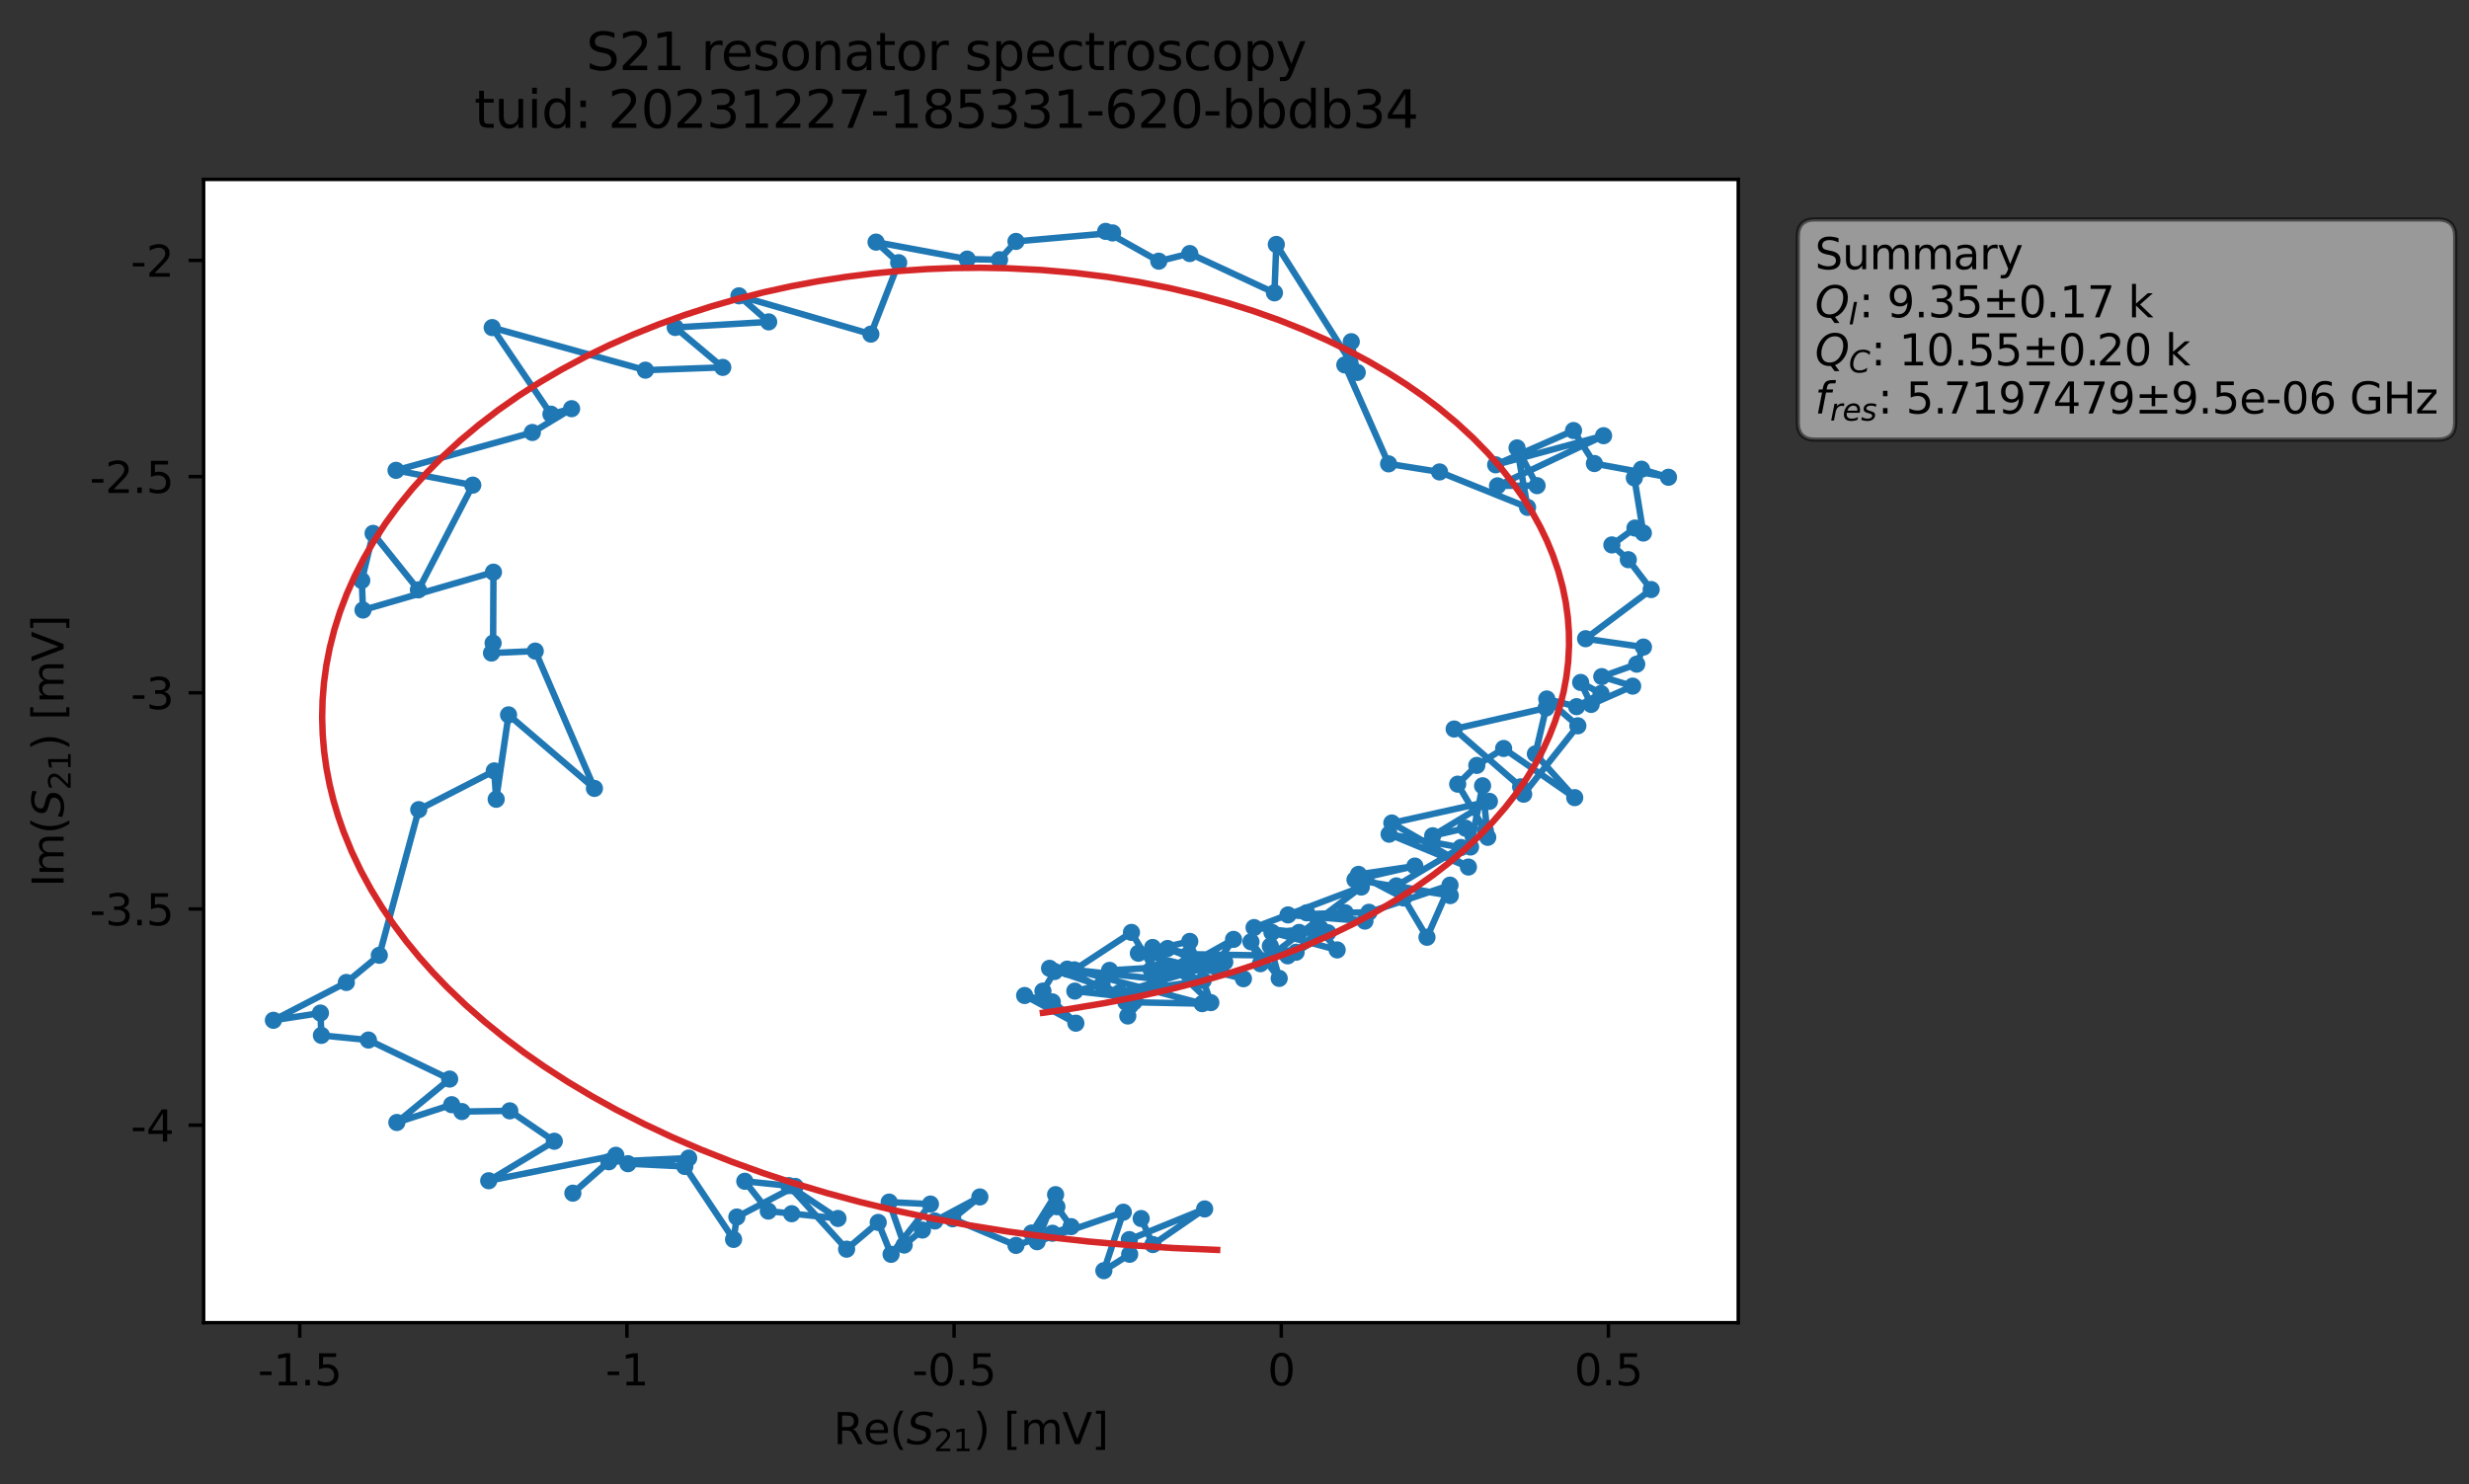 <?xml version="1.0" encoding="utf-8" standalone="no"?>
<!DOCTYPE svg PUBLIC "-//W3C//DTD SVG 1.1//EN"
  "http://www.w3.org/Graphics/SVG/1.1/DTD/svg11.dtd">
<svg xmlns:xlink="http://www.w3.org/1999/xlink" width="574.565pt" height="345.428pt" viewBox="0 0 574.565 345.428" xmlns="http://www.w3.org/2000/svg" version="1.1">
 <rect x="0" y="0" width="574.565" height="345.428" fill="#333333" stroke="none"/>
 <defs>
  <style type="text/css">*{stroke-linejoin: round; stroke-linecap: butt}</style>
 </defs>
 <g id="figure_1">
  <g id="patch_1">
   <path d="M 0 345.428 
L 574.565 345.428 
L 574.565 -0 
L 0 -0 
L 0 345.428 
z
" style="fill: none; opacity: 0"/>
  </g>
  <g id="axes_1">
   <g id="patch_2">
    <path d="M 47.389 307.872 
L 404.509 307.872 
L 404.509 41.76 
L 47.389 41.76 
z
" style="fill: #ffffff"/>
   </g>
   <g id="matplotlib.axis_1">
    <g id="xtick_1">
     <g id="line2d_1">
      <defs>
       <path id="mad42934ca0" d="M 0 0 
L 0 3.5 
" style="stroke: #000000; stroke-width: 0.8"/>
      </defs>
      <g>
       <use xlink:href="#mad42934ca0" x="69.754" y="307.872" style="stroke: #000000; stroke-width: 0.8"/>
      </g>
     </g>
     <g id="text_1">
      <!-- -1.5 -->
      <g transform="translate(59.999 322.47) scale(0.1 -0.1)">
       <defs>
        <path id="DejaVuSans-2d" d="M 313 2009 
L 1997 2009 
L 1997 1497 
L 313 1497 
L 313 2009 
z
" transform="scale(0.016)"/>
        <path id="DejaVuSans-31" d="M 794 531 
L 1825 531 
L 1825 4091 
L 703 3866 
L 703 4441 
L 1819 4666 
L 2450 4666 
L 2450 531 
L 3481 531 
L 3481 0 
L 794 0 
L 794 531 
z
" transform="scale(0.016)"/>
        <path id="DejaVuSans-2e" d="M 684 794 
L 1344 794 
L 1344 0 
L 684 0 
L 684 794 
z
" transform="scale(0.016)"/>
        <path id="DejaVuSans-35" d="M 691 4666 
L 3169 4666 
L 3169 4134 
L 1269 4134 
L 1269 2991 
Q 1406 3038 1543 3061 
Q 1681 3084 1819 3084 
Q 2600 3084 3056 2656 
Q 3513 2228 3513 1497 
Q 3513 744 3044 326 
Q 2575 -91 1722 -91 
Q 1428 -91 1123 -41 
Q 819 9 494 109 
L 494 744 
Q 775 591 1075 516 
Q 1375 441 1709 441 
Q 2250 441 2565 725 
Q 2881 1009 2881 1497 
Q 2881 1984 2565 2268 
Q 2250 2553 1709 2553 
Q 1456 2553 1204 2497 
Q 953 2441 691 2322 
L 691 4666 
z
" transform="scale(0.016)"/>
       </defs>
       <use xlink:href="#DejaVuSans-2d"/>
       <use xlink:href="#DejaVuSans-31" x="36.084"/>
       <use xlink:href="#DejaVuSans-2e" x="99.707"/>
       <use xlink:href="#DejaVuSans-35" x="131.494"/>
      </g>
     </g>
    </g>
    <g id="xtick_2">
     <g id="line2d_2">
      <g>
       <use xlink:href="#mad42934ca0" x="145.89" y="307.872" style="stroke: #000000; stroke-width: 0.8"/>
      </g>
     </g>
     <g id="text_2">
      <!-- -1 -->
      <g transform="translate(140.905 322.47) scale(0.1 -0.1)">
       <use xlink:href="#DejaVuSans-2d"/>
       <use xlink:href="#DejaVuSans-31" x="36.084"/>
      </g>
     </g>
    </g>
    <g id="xtick_3">
     <g id="line2d_3">
      <g>
       <use xlink:href="#mad42934ca0" x="222.026" y="307.872" style="stroke: #000000; stroke-width: 0.8"/>
      </g>
     </g>
     <g id="text_3">
      <!-- -0.5 -->
      <g transform="translate(212.271 322.47) scale(0.1 -0.1)">
       <defs>
        <path id="DejaVuSans-30" d="M 2034 4250 
Q 1547 4250 1301 3770 
Q 1056 3291 1056 2328 
Q 1056 1369 1301 889 
Q 1547 409 2034 409 
Q 2525 409 2770 889 
Q 3016 1369 3016 2328 
Q 3016 3291 2770 3770 
Q 2525 4250 2034 4250 
z
M 2034 4750 
Q 2819 4750 3233 4129 
Q 3647 3509 3647 2328 
Q 3647 1150 3233 529 
Q 2819 -91 2034 -91 
Q 1250 -91 836 529 
Q 422 1150 422 2328 
Q 422 3509 836 4129 
Q 1250 4750 2034 4750 
z
" transform="scale(0.016)"/>
       </defs>
       <use xlink:href="#DejaVuSans-2d"/>
       <use xlink:href="#DejaVuSans-30" x="36.084"/>
       <use xlink:href="#DejaVuSans-2e" x="99.707"/>
       <use xlink:href="#DejaVuSans-35" x="131.494"/>
      </g>
     </g>
    </g>
    <g id="xtick_4">
     <g id="line2d_4">
      <g>
       <use xlink:href="#mad42934ca0" x="298.163" y="307.872" style="stroke: #000000; stroke-width: 0.8"/>
      </g>
     </g>
     <g id="text_4">
      <!-- 0 -->
      <g transform="translate(294.981 322.47) scale(0.1 -0.1)">
       <use xlink:href="#DejaVuSans-30"/>
      </g>
     </g>
    </g>
    <g id="xtick_5">
     <g id="line2d_5">
      <g>
       <use xlink:href="#mad42934ca0" x="374.299" y="307.872" style="stroke: #000000; stroke-width: 0.8"/>
      </g>
     </g>
     <g id="text_5">
      <!-- 0.5 -->
      <g transform="translate(366.347 322.47) scale(0.1 -0.1)">
       <use xlink:href="#DejaVuSans-30"/>
       <use xlink:href="#DejaVuSans-2e" x="63.623"/>
       <use xlink:href="#DejaVuSans-35" x="95.41"/>
      </g>
     </g>
    </g>
    <g id="text_6">
     <!-- Re$(S_{21})$ [mV] -->
     <g transform="translate(193.949 336.149) scale(0.1 -0.1)">
      <defs>
       <path id="DejaVuSans-52" d="M 2841 2188 
Q 3044 2119 3236 1894 
Q 3428 1669 3622 1275 
L 4263 0 
L 3584 0 
L 2988 1197 
Q 2756 1666 2539 1819 
Q 2322 1972 1947 1972 
L 1259 1972 
L 1259 0 
L 628 0 
L 628 4666 
L 2053 4666 
Q 2853 4666 3247 4331 
Q 3641 3997 3641 3322 
Q 3641 2881 3436 2590 
Q 3231 2300 2841 2188 
z
M 1259 4147 
L 1259 2491 
L 2053 2491 
Q 2509 2491 2742 2702 
Q 2975 2913 2975 3322 
Q 2975 3731 2742 3939 
Q 2509 4147 2053 4147 
L 1259 4147 
z
" transform="scale(0.016)"/>
       <path id="DejaVuSans-65" d="M 3597 1894 
L 3597 1613 
L 953 1613 
Q 991 1019 1311 708 
Q 1631 397 2203 397 
Q 2534 397 2845 478 
Q 3156 559 3463 722 
L 3463 178 
Q 3153 47 2828 -22 
Q 2503 -91 2169 -91 
Q 1331 -91 842 396 
Q 353 884 353 1716 
Q 353 2575 817 3079 
Q 1281 3584 2069 3584 
Q 2775 3584 3186 3129 
Q 3597 2675 3597 1894 
z
M 3022 2063 
Q 3016 2534 2758 2815 
Q 2500 3097 2075 3097 
Q 1594 3097 1305 2825 
Q 1016 2553 972 2059 
L 3022 2063 
z
" transform="scale(0.016)"/>
       <path id="DejaVuSans-28" d="M 1984 4856 
Q 1566 4138 1362 3434 
Q 1159 2731 1159 2009 
Q 1159 1288 1364 580 
Q 1569 -128 1984 -844 
L 1484 -844 
Q 1016 -109 783 600 
Q 550 1309 550 2009 
Q 550 2706 781 3412 
Q 1013 4119 1484 4856 
L 1984 4856 
z
" transform="scale(0.016)"/>
       <path id="DejaVuSans-Oblique-53" d="M 3859 4513 
L 3738 3897 
Q 3422 4066 3111 4152 
Q 2800 4238 2509 4238 
Q 1944 4238 1609 3991 
Q 1275 3744 1275 3334 
Q 1275 3109 1398 2989 
Q 1522 2869 2034 2731 
L 2413 2638 
Q 3053 2472 3303 2217 
Q 3553 1963 3553 1503 
Q 3553 797 2998 353 
Q 2444 -91 1538 -91 
Q 1166 -91 791 -17 
Q 416 56 38 206 
L 166 856 
Q 513 641 861 531 
Q 1209 422 1556 422 
Q 2147 422 2503 684 
Q 2859 947 2859 1369 
Q 2859 1650 2717 1795 
Q 2575 1941 2106 2059 
L 1728 2156 
Q 1081 2325 845 2545 
Q 609 2766 609 3163 
Q 609 3859 1145 4304 
Q 1681 4750 2541 4750 
Q 2875 4750 3203 4690 
Q 3531 4631 3859 4513 
z
" transform="scale(0.016)"/>
       <path id="DejaVuSans-32" d="M 1228 531 
L 3431 531 
L 3431 0 
L 469 0 
L 469 531 
Q 828 903 1448 1529 
Q 2069 2156 2228 2338 
Q 2531 2678 2651 2914 
Q 2772 3150 2772 3378 
Q 2772 3750 2511 3984 
Q 2250 4219 1831 4219 
Q 1534 4219 1204 4116 
Q 875 4013 500 3803 
L 500 4441 
Q 881 4594 1212 4672 
Q 1544 4750 1819 4750 
Q 2544 4750 2975 4387 
Q 3406 4025 3406 3419 
Q 3406 3131 3298 2873 
Q 3191 2616 2906 2266 
Q 2828 2175 2409 1742 
Q 1991 1309 1228 531 
z
" transform="scale(0.016)"/>
       <path id="DejaVuSans-29" d="M 513 4856 
L 1013 4856 
Q 1481 4119 1714 3412 
Q 1947 2706 1947 2009 
Q 1947 1309 1714 600 
Q 1481 -109 1013 -844 
L 513 -844 
Q 928 -128 1133 580 
Q 1338 1288 1338 2009 
Q 1338 2731 1133 3434 
Q 928 4138 513 4856 
z
" transform="scale(0.016)"/>
       <path id="DejaVuSans-20" transform="scale(0.016)"/>
       <path id="DejaVuSans-5b" d="M 550 4863 
L 1875 4863 
L 1875 4416 
L 1125 4416 
L 1125 -397 
L 1875 -397 
L 1875 -844 
L 550 -844 
L 550 4863 
z
" transform="scale(0.016)"/>
       <path id="DejaVuSans-6d" d="M 3328 2828 
Q 3544 3216 3844 3400 
Q 4144 3584 4550 3584 
Q 5097 3584 5394 3201 
Q 5691 2819 5691 2113 
L 5691 0 
L 5113 0 
L 5113 2094 
Q 5113 2597 4934 2840 
Q 4756 3084 4391 3084 
Q 3944 3084 3684 2787 
Q 3425 2491 3425 1978 
L 3425 0 
L 2847 0 
L 2847 2094 
Q 2847 2600 2669 2842 
Q 2491 3084 2119 3084 
Q 1678 3084 1418 2786 
Q 1159 2488 1159 1978 
L 1159 0 
L 581 0 
L 581 3500 
L 1159 3500 
L 1159 2956 
Q 1356 3278 1631 3431 
Q 1906 3584 2284 3584 
Q 2666 3584 2933 3390 
Q 3200 3197 3328 2828 
z
" transform="scale(0.016)"/>
       <path id="DejaVuSans-56" d="M 1831 0 
L 50 4666 
L 709 4666 
L 2188 738 
L 3669 4666 
L 4325 4666 
L 2547 0 
L 1831 0 
z
" transform="scale(0.016)"/>
       <path id="DejaVuSans-5d" d="M 1947 4863 
L 1947 -844 
L 622 -844 
L 622 -397 
L 1369 -397 
L 1369 4416 
L 622 4416 
L 622 4863 
L 1947 4863 
z
" transform="scale(0.016)"/>
      </defs>
      <use xlink:href="#DejaVuSans-52" transform="translate(0 0.016)"/>
      <use xlink:href="#DejaVuSans-65" transform="translate(69.482 0.016)"/>
      <use xlink:href="#DejaVuSans-28" transform="translate(131.006 0.016)"/>
      <use xlink:href="#DejaVuSans-Oblique-53" transform="translate(170.02 0.016)"/>
      <use xlink:href="#DejaVuSans-32" transform="translate(233.496 -16.391) scale(0.7)"/>
      <use xlink:href="#DejaVuSans-31" transform="translate(278.032 -16.391) scale(0.7)"/>
      <use xlink:href="#DejaVuSans-29" transform="translate(325.303 0.016)"/>
      <use xlink:href="#DejaVuSans-20" transform="translate(364.316 0.016)"/>
      <use xlink:href="#DejaVuSans-5b" transform="translate(396.104 0.016)"/>
      <use xlink:href="#DejaVuSans-6d" transform="translate(435.117 0.016)"/>
      <use xlink:href="#DejaVuSans-56" transform="translate(532.529 0.016)"/>
      <use xlink:href="#DejaVuSans-5d" transform="translate(600.938 0.016)"/>
     </g>
    </g>
   </g>
   <g id="matplotlib.axis_2">
    <g id="ytick_1">
     <g id="line2d_6">
      <defs>
       <path id="m9b8f5688ac" d="M 0 0 
L -3.5 0 
" style="stroke: #000000; stroke-width: 0.8"/>
      </defs>
      <g>
       <use xlink:href="#m9b8f5688ac" x="47.389" y="261.904" style="stroke: #000000; stroke-width: 0.8"/>
      </g>
     </g>
     <g id="text_7">
      <!-- -4 -->
      <g transform="translate(30.419 265.703) scale(0.1 -0.1)">
       <defs>
        <path id="DejaVuSans-34" d="M 2419 4116 
L 825 1625 
L 2419 1625 
L 2419 4116 
z
M 2253 4666 
L 3047 4666 
L 3047 1625 
L 3713 1625 
L 3713 1100 
L 3047 1100 
L 3047 0 
L 2419 0 
L 2419 1100 
L 313 1100 
L 313 1709 
L 2253 4666 
z
" transform="scale(0.016)"/>
       </defs>
       <use xlink:href="#DejaVuSans-2d"/>
       <use xlink:href="#DejaVuSans-34" x="36.084"/>
      </g>
     </g>
    </g>
    <g id="ytick_2">
     <g id="line2d_7">
      <g>
       <use xlink:href="#m9b8f5688ac" x="47.389" y="211.582" style="stroke: #000000; stroke-width: 0.8"/>
      </g>
     </g>
     <g id="text_8">
      <!-- -3.5 -->
      <g transform="translate(20.878 215.381) scale(0.1 -0.1)">
       <defs>
        <path id="DejaVuSans-33" d="M 2597 2516 
Q 3050 2419 3304 2112 
Q 3559 1806 3559 1356 
Q 3559 666 3084 287 
Q 2609 -91 1734 -91 
Q 1441 -91 1130 -33 
Q 819 25 488 141 
L 488 750 
Q 750 597 1062 519 
Q 1375 441 1716 441 
Q 2309 441 2620 675 
Q 2931 909 2931 1356 
Q 2931 1769 2642 2001 
Q 2353 2234 1838 2234 
L 1294 2234 
L 1294 2753 
L 1863 2753 
Q 2328 2753 2575 2939 
Q 2822 3125 2822 3475 
Q 2822 3834 2567 4026 
Q 2313 4219 1838 4219 
Q 1578 4219 1281 4162 
Q 984 4106 628 3988 
L 628 4550 
Q 988 4650 1302 4700 
Q 1616 4750 1894 4750 
Q 2613 4750 3031 4423 
Q 3450 4097 3450 3541 
Q 3450 3153 3228 2886 
Q 3006 2619 2597 2516 
z
" transform="scale(0.016)"/>
       </defs>
       <use xlink:href="#DejaVuSans-2d"/>
       <use xlink:href="#DejaVuSans-33" x="36.084"/>
       <use xlink:href="#DejaVuSans-2e" x="99.707"/>
       <use xlink:href="#DejaVuSans-35" x="131.494"/>
      </g>
     </g>
    </g>
    <g id="ytick_3">
     <g id="line2d_8">
      <g>
       <use xlink:href="#m9b8f5688ac" x="47.389" y="161.259" style="stroke: #000000; stroke-width: 0.8"/>
      </g>
     </g>
     <g id="text_9">
      <!-- -3 -->
      <g transform="translate(30.419 165.059) scale(0.1 -0.1)">
       <use xlink:href="#DejaVuSans-2d"/>
       <use xlink:href="#DejaVuSans-33" x="36.084"/>
      </g>
     </g>
    </g>
    <g id="ytick_4">
     <g id="line2d_9">
      <g>
       <use xlink:href="#m9b8f5688ac" x="47.389" y="110.937" style="stroke: #000000; stroke-width: 0.8"/>
      </g>
     </g>
     <g id="text_10">
      <!-- -2.5 -->
      <g transform="translate(20.878 114.737) scale(0.1 -0.1)">
       <use xlink:href="#DejaVuSans-2d"/>
       <use xlink:href="#DejaVuSans-32" x="36.084"/>
       <use xlink:href="#DejaVuSans-2e" x="99.707"/>
       <use xlink:href="#DejaVuSans-35" x="131.494"/>
      </g>
     </g>
    </g>
    <g id="ytick_5">
     <g id="line2d_10">
      <g>
       <use xlink:href="#m9b8f5688ac" x="47.389" y="60.615" style="stroke: #000000; stroke-width: 0.8"/>
      </g>
     </g>
     <g id="text_11">
      <!-- -2 -->
      <g transform="translate(30.419 64.415) scale(0.1 -0.1)">
       <use xlink:href="#DejaVuSans-2d"/>
       <use xlink:href="#DejaVuSans-32" x="36.084"/>
      </g>
     </g>
    </g>
    <g id="text_12">
     <!-- Im$(S_{21})$ [mV] -->
     <g transform="translate(14.798 206.466) rotate(-90) scale(0.1 -0.1)">
      <defs>
       <path id="DejaVuSans-49" d="M 628 4666 
L 1259 4666 
L 1259 0 
L 628 0 
L 628 4666 
z
" transform="scale(0.016)"/>
      </defs>
      <use xlink:href="#DejaVuSans-49" transform="translate(0 0.016)"/>
      <use xlink:href="#DejaVuSans-6d" transform="translate(25.867 0.016)"/>
      <use xlink:href="#DejaVuSans-28" transform="translate(123.279 0.016)"/>
      <use xlink:href="#DejaVuSans-Oblique-53" transform="translate(162.293 0.016)"/>
      <use xlink:href="#DejaVuSans-32" transform="translate(225.77 -16.391) scale(0.7)"/>
      <use xlink:href="#DejaVuSans-31" transform="translate(270.306 -16.391) scale(0.7)"/>
      <use xlink:href="#DejaVuSans-29" transform="translate(317.576 0.016)"/>
      <use xlink:href="#DejaVuSans-20" transform="translate(356.59 0.016)"/>
      <use xlink:href="#DejaVuSans-5b" transform="translate(388.377 0.016)"/>
      <use xlink:href="#DejaVuSans-6d" transform="translate(427.391 0.016)"/>
      <use xlink:href="#DejaVuSans-56" transform="translate(524.803 0.016)"/>
      <use xlink:href="#DejaVuSans-5d" transform="translate(593.211 0.016)"/>
     </g>
    </g>
   </g>
   <g id="line2d_11">
    <path d="M 265.565 283.638 
L 268.291 289.695 
L 280.337 281.404 
L 262.804 288.537 
L 262.889 291.956 
L 256.881 295.776 
L 261.408 282.164 
L 241.347 289.03 
L 245.648 278.076 
L 240.067 287.014 
L 245.946 280.885 
L 249.261 285.518 
L 244.922 287.062 
L 236.43 289.887 
L 221.706 283.696 
L 228.027 278.611 
L 217.55 284.211 
L 214.657 286.317 
L 210.414 289.81 
L 206.92 279.811 
L 216.526 280.271 
L 207.364 291.971 
L 204.373 284.543 
L 197.017 290.766 
L 183.571 275.973 
L 195.003 283.62 
L 178.785 281.905 
L 173.32 274.961 
L 185.047 276.161 
L 171.472 283.284 
L 170.71 288.495 
L 159.367 271.519 
L 146.128 270.872 
L 160.26 269.562 
L 141.693 270.425 
L 133.312 277.733 
L 143.312 268.912 
L 113.726 274.84 
L 128.994 265.646 
L 118.634 258.571 
L 107.488 258.735 
L 105.119 257.14 
L 92.352 261.28 
L 104.641 251.174 
L 85.738 242.089 
L 74.796 241.003 
L 74.569 235.807 
L 63.622 237.49 
L 80.599 228.687 
L 88.269 222.359 
L 97.446 188.461 
L 115.021 179.44 
L 115.465 186.046 
L 118.346 166.398 
L 138.331 183.516 
L 124.56 151.552 
L 114.38 152.009 
L 114.75 149.694 
L 114.834 133.185 
L 84.474 141.999 
L 84.185 135.113 
L 86.821 124.153 
L 97.365 137.3 
L 110.018 112.923 
L 92.162 109.481 
L 123.881 100.669 
L 133.021 95.131 
L 128.207 96.408 
L 114.539 76.251 
L 150.194 86.161 
L 168.199 85.517 
L 157.132 76.226 
L 178.881 74.926 
L 171.963 68.863 
L 202.66 77.772 
L 209.133 61.143 
L 203.866 56.358 
L 225.069 60.313 
L 232.602 60.456 
L 236.428 56.197 
L 258.915 54.218 
L 257.293 53.856 
L 269.663 60.795 
L 276.872 59.019 
L 296.579 68.162 
L 297.011 56.901 
L 315.844 86.693 
L 314.456 79.535 
L 312.956 84.942 
L 323.142 107.971 
L 335.003 109.854 
L 355.481 118.104 
L 353.035 104.262 
L 357.695 113.044 
L 348.489 113.09 
L 373.173 101.417 
L 348.057 108.191 
L 366.177 100.218 
L 371.038 107.896 
L 388.276 111.092 
L 381.998 109.214 
L 380.326 111.236 
L 382.425 124.071 
L 380.475 122.913 
L 375.095 126.841 
L 378.927 130.277 
L 384.248 137.229 
L 368.987 148.672 
L 382.451 150.617 
L 380.889 154.595 
L 372.749 157.496 
L 379.939 159.71 
L 370.282 163.966 
L 367.841 158.848 
L 372.585 161.436 
L 366.889 164.486 
L 359.955 162.698 
L 367.184 168.946 
L 354.574 184.861 
L 353.871 183.148 
L 338.395 169.69 
L 359.807 164.798 
L 357.301 175.487 
L 366.456 185.667 
L 349.914 174.218 
L 343.672 178.159 
L 339.224 182.525 
L 345.668 193.375 
L 346.213 194.904 
L 345.014 182.908 
L 342.202 197.153 
L 341.041 192.776 
L 333.404 194.54 
L 346.602 186.535 
L 323.894 191.57 
L 341.716 201.82 
L 323.256 194.174 
L 339.969 197.271 
L 324.936 206.212 
L 337.498 208.467 
L 315.319 204.769 
L 329.257 201.594 
L 316.137 203.531 
L 326.638 209.025 
L 332.076 218.166 
L 337.433 206.033 
L 318.571 212.353 
L 313.053 212.463 
L 299.74 212.963 
L 317.637 214.401 
L 304.068 212.474 
L 311.175 221.114 
L 295.993 217.036 
L 307.191 216.001 
L 301.618 221.652 
L 309.01 217.108 
L 302.312 217.039 
L 291.837 215.909 
L 316.793 206.476 
L 293.32 224.32 
L 291.115 219.219 
L 297.685 227.737 
L 295.624 220.219 
L 299.663 222.488 
L 276.627 222.101 
L 277.747 223.869 
L 287.062 218.657 
L 283.39 223.908 
L 271.697 220.779 
L 289.362 227.818 
L 264.911 221.888 
L 276.873 219.125 
L 281.777 233.38 
L 268.23 220.543 
L 267.883 225.723 
L 285.021 223.934 
L 260.552 231.069 
L 280.004 228.227 
L 270.452 225.121 
L 258.215 225.87 
L 275.52 224.903 
L 261.99 233.257 
L 279.758 233.623 
L 250.021 225.753 
L 263.303 217.033 
L 269.796 227.96 
L 248.362 225.583 
L 263.027 234.06 
L 262.45 236.491 
L 263.879 233.21 
L 256.441 229.19 
L 250.128 230.693 
L 264.005 232.25 
L 244.241 225.393 
L 245.417 226.138 
L 242.707 230.698 
L 250.365 238.166 
L 238.444 231.722 
L 244.885 233.203 
L 244.885 233.203 
" clip-path="url(#pdf8e978331)" style="fill: none; stroke: #1f77b4; stroke-width: 1.5; stroke-linecap: square"/>
    <defs>
     <path id="me50f8c60ba" d="M 0 1.5 
C 0.398 1.5 0.779 1.342 1.061 1.061 
C 1.342 0.779 1.5 0.398 1.5 0 
C 1.5 -0.398 1.342 -0.779 1.061 -1.061 
C 0.779 -1.342 0.398 -1.5 0 -1.5 
C -0.398 -1.5 -0.779 -1.342 -1.061 -1.061 
C -1.342 -0.779 -1.5 -0.398 -1.5 0 
C -1.5 0.398 -1.342 0.779 -1.061 1.061 
C -0.779 1.342 -0.398 1.5 0 1.5 
z
" style="stroke: #1f77b4"/>
    </defs>
    <g clip-path="url(#pdf8e978331)">
     <use xlink:href="#me50f8c60ba" x="265.565" y="283.638" style="fill: #1f77b4; stroke: #1f77b4"/>
     <use xlink:href="#me50f8c60ba" x="268.291" y="289.695" style="fill: #1f77b4; stroke: #1f77b4"/>
     <use xlink:href="#me50f8c60ba" x="280.337" y="281.404" style="fill: #1f77b4; stroke: #1f77b4"/>
     <use xlink:href="#me50f8c60ba" x="262.804" y="288.537" style="fill: #1f77b4; stroke: #1f77b4"/>
     <use xlink:href="#me50f8c60ba" x="262.889" y="291.956" style="fill: #1f77b4; stroke: #1f77b4"/>
     <use xlink:href="#me50f8c60ba" x="256.881" y="295.776" style="fill: #1f77b4; stroke: #1f77b4"/>
     <use xlink:href="#me50f8c60ba" x="261.408" y="282.164" style="fill: #1f77b4; stroke: #1f77b4"/>
     <use xlink:href="#me50f8c60ba" x="241.347" y="289.03" style="fill: #1f77b4; stroke: #1f77b4"/>
     <use xlink:href="#me50f8c60ba" x="245.648" y="278.076" style="fill: #1f77b4; stroke: #1f77b4"/>
     <use xlink:href="#me50f8c60ba" x="240.067" y="287.014" style="fill: #1f77b4; stroke: #1f77b4"/>
     <use xlink:href="#me50f8c60ba" x="245.946" y="280.885" style="fill: #1f77b4; stroke: #1f77b4"/>
     <use xlink:href="#me50f8c60ba" x="249.261" y="285.518" style="fill: #1f77b4; stroke: #1f77b4"/>
     <use xlink:href="#me50f8c60ba" x="244.922" y="287.062" style="fill: #1f77b4; stroke: #1f77b4"/>
     <use xlink:href="#me50f8c60ba" x="236.43" y="289.887" style="fill: #1f77b4; stroke: #1f77b4"/>
     <use xlink:href="#me50f8c60ba" x="221.706" y="283.696" style="fill: #1f77b4; stroke: #1f77b4"/>
     <use xlink:href="#me50f8c60ba" x="228.027" y="278.611" style="fill: #1f77b4; stroke: #1f77b4"/>
     <use xlink:href="#me50f8c60ba" x="217.55" y="284.211" style="fill: #1f77b4; stroke: #1f77b4"/>
     <use xlink:href="#me50f8c60ba" x="214.657" y="286.317" style="fill: #1f77b4; stroke: #1f77b4"/>
     <use xlink:href="#me50f8c60ba" x="210.414" y="289.81" style="fill: #1f77b4; stroke: #1f77b4"/>
     <use xlink:href="#me50f8c60ba" x="206.92" y="279.811" style="fill: #1f77b4; stroke: #1f77b4"/>
     <use xlink:href="#me50f8c60ba" x="216.526" y="280.271" style="fill: #1f77b4; stroke: #1f77b4"/>
     <use xlink:href="#me50f8c60ba" x="207.364" y="291.971" style="fill: #1f77b4; stroke: #1f77b4"/>
     <use xlink:href="#me50f8c60ba" x="204.373" y="284.543" style="fill: #1f77b4; stroke: #1f77b4"/>
     <use xlink:href="#me50f8c60ba" x="197.017" y="290.766" style="fill: #1f77b4; stroke: #1f77b4"/>
     <use xlink:href="#me50f8c60ba" x="183.571" y="275.973" style="fill: #1f77b4; stroke: #1f77b4"/>
     <use xlink:href="#me50f8c60ba" x="195.003" y="283.62" style="fill: #1f77b4; stroke: #1f77b4"/>
     <use xlink:href="#me50f8c60ba" x="184.236" y="282.516" style="fill: #1f77b4; stroke: #1f77b4"/>
     <use xlink:href="#me50f8c60ba" x="178.785" y="281.905" style="fill: #1f77b4; stroke: #1f77b4"/>
     <use xlink:href="#me50f8c60ba" x="173.32" y="274.961" style="fill: #1f77b4; stroke: #1f77b4"/>
     <use xlink:href="#me50f8c60ba" x="185.047" y="276.161" style="fill: #1f77b4; stroke: #1f77b4"/>
     <use xlink:href="#me50f8c60ba" x="171.472" y="283.284" style="fill: #1f77b4; stroke: #1f77b4"/>
     <use xlink:href="#me50f8c60ba" x="170.71" y="288.495" style="fill: #1f77b4; stroke: #1f77b4"/>
     <use xlink:href="#me50f8c60ba" x="159.367" y="271.519" style="fill: #1f77b4; stroke: #1f77b4"/>
     <use xlink:href="#me50f8c60ba" x="146.128" y="270.872" style="fill: #1f77b4; stroke: #1f77b4"/>
     <use xlink:href="#me50f8c60ba" x="160.26" y="269.562" style="fill: #1f77b4; stroke: #1f77b4"/>
     <use xlink:href="#me50f8c60ba" x="141.693" y="270.425" style="fill: #1f77b4; stroke: #1f77b4"/>
     <use xlink:href="#me50f8c60ba" x="133.312" y="277.733" style="fill: #1f77b4; stroke: #1f77b4"/>
     <use xlink:href="#me50f8c60ba" x="143.312" y="268.912" style="fill: #1f77b4; stroke: #1f77b4"/>
     <use xlink:href="#me50f8c60ba" x="113.726" y="274.84" style="fill: #1f77b4; stroke: #1f77b4"/>
     <use xlink:href="#me50f8c60ba" x="128.994" y="265.646" style="fill: #1f77b4; stroke: #1f77b4"/>
     <use xlink:href="#me50f8c60ba" x="118.634" y="258.571" style="fill: #1f77b4; stroke: #1f77b4"/>
     <use xlink:href="#me50f8c60ba" x="107.488" y="258.735" style="fill: #1f77b4; stroke: #1f77b4"/>
     <use xlink:href="#me50f8c60ba" x="105.119" y="257.14" style="fill: #1f77b4; stroke: #1f77b4"/>
     <use xlink:href="#me50f8c60ba" x="92.352" y="261.28" style="fill: #1f77b4; stroke: #1f77b4"/>
     <use xlink:href="#me50f8c60ba" x="104.641" y="251.174" style="fill: #1f77b4; stroke: #1f77b4"/>
     <use xlink:href="#me50f8c60ba" x="85.738" y="242.089" style="fill: #1f77b4; stroke: #1f77b4"/>
     <use xlink:href="#me50f8c60ba" x="74.796" y="241.003" style="fill: #1f77b4; stroke: #1f77b4"/>
     <use xlink:href="#me50f8c60ba" x="74.569" y="235.807" style="fill: #1f77b4; stroke: #1f77b4"/>
     <use xlink:href="#me50f8c60ba" x="63.622" y="237.49" style="fill: #1f77b4; stroke: #1f77b4"/>
     <use xlink:href="#me50f8c60ba" x="80.599" y="228.687" style="fill: #1f77b4; stroke: #1f77b4"/>
     <use xlink:href="#me50f8c60ba" x="88.269" y="222.359" style="fill: #1f77b4; stroke: #1f77b4"/>
     <use xlink:href="#me50f8c60ba" x="97.446" y="188.461" style="fill: #1f77b4; stroke: #1f77b4"/>
     <use xlink:href="#me50f8c60ba" x="115.021" y="179.44" style="fill: #1f77b4; stroke: #1f77b4"/>
     <use xlink:href="#me50f8c60ba" x="115.465" y="186.046" style="fill: #1f77b4; stroke: #1f77b4"/>
     <use xlink:href="#me50f8c60ba" x="118.346" y="166.398" style="fill: #1f77b4; stroke: #1f77b4"/>
     <use xlink:href="#me50f8c60ba" x="138.331" y="183.516" style="fill: #1f77b4; stroke: #1f77b4"/>
     <use xlink:href="#me50f8c60ba" x="124.56" y="151.552" style="fill: #1f77b4; stroke: #1f77b4"/>
     <use xlink:href="#me50f8c60ba" x="114.38" y="152.009" style="fill: #1f77b4; stroke: #1f77b4"/>
     <use xlink:href="#me50f8c60ba" x="114.75" y="149.694" style="fill: #1f77b4; stroke: #1f77b4"/>
     <use xlink:href="#me50f8c60ba" x="114.834" y="133.185" style="fill: #1f77b4; stroke: #1f77b4"/>
     <use xlink:href="#me50f8c60ba" x="84.474" y="141.999" style="fill: #1f77b4; stroke: #1f77b4"/>
     <use xlink:href="#me50f8c60ba" x="84.185" y="135.113" style="fill: #1f77b4; stroke: #1f77b4"/>
     <use xlink:href="#me50f8c60ba" x="86.821" y="124.153" style="fill: #1f77b4; stroke: #1f77b4"/>
     <use xlink:href="#me50f8c60ba" x="97.365" y="137.3" style="fill: #1f77b4; stroke: #1f77b4"/>
     <use xlink:href="#me50f8c60ba" x="110.018" y="112.923" style="fill: #1f77b4; stroke: #1f77b4"/>
     <use xlink:href="#me50f8c60ba" x="92.162" y="109.481" style="fill: #1f77b4; stroke: #1f77b4"/>
     <use xlink:href="#me50f8c60ba" x="123.881" y="100.669" style="fill: #1f77b4; stroke: #1f77b4"/>
     <use xlink:href="#me50f8c60ba" x="133.021" y="95.131" style="fill: #1f77b4; stroke: #1f77b4"/>
     <use xlink:href="#me50f8c60ba" x="128.207" y="96.408" style="fill: #1f77b4; stroke: #1f77b4"/>
     <use xlink:href="#me50f8c60ba" x="114.539" y="76.251" style="fill: #1f77b4; stroke: #1f77b4"/>
     <use xlink:href="#me50f8c60ba" x="150.194" y="86.161" style="fill: #1f77b4; stroke: #1f77b4"/>
     <use xlink:href="#me50f8c60ba" x="168.199" y="85.517" style="fill: #1f77b4; stroke: #1f77b4"/>
     <use xlink:href="#me50f8c60ba" x="157.132" y="76.226" style="fill: #1f77b4; stroke: #1f77b4"/>
     <use xlink:href="#me50f8c60ba" x="178.881" y="74.926" style="fill: #1f77b4; stroke: #1f77b4"/>
     <use xlink:href="#me50f8c60ba" x="171.963" y="68.863" style="fill: #1f77b4; stroke: #1f77b4"/>
     <use xlink:href="#me50f8c60ba" x="202.66" y="77.772" style="fill: #1f77b4; stroke: #1f77b4"/>
     <use xlink:href="#me50f8c60ba" x="209.133" y="61.143" style="fill: #1f77b4; stroke: #1f77b4"/>
     <use xlink:href="#me50f8c60ba" x="203.866" y="56.358" style="fill: #1f77b4; stroke: #1f77b4"/>
     <use xlink:href="#me50f8c60ba" x="225.069" y="60.313" style="fill: #1f77b4; stroke: #1f77b4"/>
     <use xlink:href="#me50f8c60ba" x="232.602" y="60.456" style="fill: #1f77b4; stroke: #1f77b4"/>
     <use xlink:href="#me50f8c60ba" x="236.428" y="56.197" style="fill: #1f77b4; stroke: #1f77b4"/>
     <use xlink:href="#me50f8c60ba" x="258.915" y="54.218" style="fill: #1f77b4; stroke: #1f77b4"/>
     <use xlink:href="#me50f8c60ba" x="257.293" y="53.856" style="fill: #1f77b4; stroke: #1f77b4"/>
     <use xlink:href="#me50f8c60ba" x="269.663" y="60.795" style="fill: #1f77b4; stroke: #1f77b4"/>
     <use xlink:href="#me50f8c60ba" x="276.872" y="59.019" style="fill: #1f77b4; stroke: #1f77b4"/>
     <use xlink:href="#me50f8c60ba" x="296.579" y="68.162" style="fill: #1f77b4; stroke: #1f77b4"/>
     <use xlink:href="#me50f8c60ba" x="297.011" y="56.901" style="fill: #1f77b4; stroke: #1f77b4"/>
     <use xlink:href="#me50f8c60ba" x="315.844" y="86.693" style="fill: #1f77b4; stroke: #1f77b4"/>
     <use xlink:href="#me50f8c60ba" x="314.456" y="79.535" style="fill: #1f77b4; stroke: #1f77b4"/>
     <use xlink:href="#me50f8c60ba" x="312.956" y="84.942" style="fill: #1f77b4; stroke: #1f77b4"/>
     <use xlink:href="#me50f8c60ba" x="323.142" y="107.971" style="fill: #1f77b4; stroke: #1f77b4"/>
     <use xlink:href="#me50f8c60ba" x="335.003" y="109.854" style="fill: #1f77b4; stroke: #1f77b4"/>
     <use xlink:href="#me50f8c60ba" x="355.481" y="118.104" style="fill: #1f77b4; stroke: #1f77b4"/>
     <use xlink:href="#me50f8c60ba" x="353.035" y="104.262" style="fill: #1f77b4; stroke: #1f77b4"/>
     <use xlink:href="#me50f8c60ba" x="357.695" y="113.044" style="fill: #1f77b4; stroke: #1f77b4"/>
     <use xlink:href="#me50f8c60ba" x="348.489" y="113.09" style="fill: #1f77b4; stroke: #1f77b4"/>
     <use xlink:href="#me50f8c60ba" x="373.173" y="101.417" style="fill: #1f77b4; stroke: #1f77b4"/>
     <use xlink:href="#me50f8c60ba" x="348.057" y="108.191" style="fill: #1f77b4; stroke: #1f77b4"/>
     <use xlink:href="#me50f8c60ba" x="366.177" y="100.218" style="fill: #1f77b4; stroke: #1f77b4"/>
     <use xlink:href="#me50f8c60ba" x="371.038" y="107.896" style="fill: #1f77b4; stroke: #1f77b4"/>
     <use xlink:href="#me50f8c60ba" x="388.276" y="111.092" style="fill: #1f77b4; stroke: #1f77b4"/>
     <use xlink:href="#me50f8c60ba" x="381.998" y="109.214" style="fill: #1f77b4; stroke: #1f77b4"/>
     <use xlink:href="#me50f8c60ba" x="380.326" y="111.236" style="fill: #1f77b4; stroke: #1f77b4"/>
     <use xlink:href="#me50f8c60ba" x="382.425" y="124.071" style="fill: #1f77b4; stroke: #1f77b4"/>
     <use xlink:href="#me50f8c60ba" x="380.475" y="122.913" style="fill: #1f77b4; stroke: #1f77b4"/>
     <use xlink:href="#me50f8c60ba" x="375.095" y="126.841" style="fill: #1f77b4; stroke: #1f77b4"/>
     <use xlink:href="#me50f8c60ba" x="378.927" y="130.277" style="fill: #1f77b4; stroke: #1f77b4"/>
     <use xlink:href="#me50f8c60ba" x="384.248" y="137.229" style="fill: #1f77b4; stroke: #1f77b4"/>
     <use xlink:href="#me50f8c60ba" x="368.987" y="148.672" style="fill: #1f77b4; stroke: #1f77b4"/>
     <use xlink:href="#me50f8c60ba" x="382.451" y="150.617" style="fill: #1f77b4; stroke: #1f77b4"/>
     <use xlink:href="#me50f8c60ba" x="380.889" y="154.595" style="fill: #1f77b4; stroke: #1f77b4"/>
     <use xlink:href="#me50f8c60ba" x="372.749" y="157.496" style="fill: #1f77b4; stroke: #1f77b4"/>
     <use xlink:href="#me50f8c60ba" x="379.939" y="159.71" style="fill: #1f77b4; stroke: #1f77b4"/>
     <use xlink:href="#me50f8c60ba" x="370.282" y="163.966" style="fill: #1f77b4; stroke: #1f77b4"/>
     <use xlink:href="#me50f8c60ba" x="367.841" y="158.848" style="fill: #1f77b4; stroke: #1f77b4"/>
     <use xlink:href="#me50f8c60ba" x="372.585" y="161.436" style="fill: #1f77b4; stroke: #1f77b4"/>
     <use xlink:href="#me50f8c60ba" x="366.889" y="164.486" style="fill: #1f77b4; stroke: #1f77b4"/>
     <use xlink:href="#me50f8c60ba" x="359.955" y="162.698" style="fill: #1f77b4; stroke: #1f77b4"/>
     <use xlink:href="#me50f8c60ba" x="367.184" y="168.946" style="fill: #1f77b4; stroke: #1f77b4"/>
     <use xlink:href="#me50f8c60ba" x="354.574" y="184.861" style="fill: #1f77b4; stroke: #1f77b4"/>
     <use xlink:href="#me50f8c60ba" x="353.871" y="183.148" style="fill: #1f77b4; stroke: #1f77b4"/>
     <use xlink:href="#me50f8c60ba" x="338.395" y="169.69" style="fill: #1f77b4; stroke: #1f77b4"/>
     <use xlink:href="#me50f8c60ba" x="359.807" y="164.798" style="fill: #1f77b4; stroke: #1f77b4"/>
     <use xlink:href="#me50f8c60ba" x="357.301" y="175.487" style="fill: #1f77b4; stroke: #1f77b4"/>
     <use xlink:href="#me50f8c60ba" x="366.456" y="185.667" style="fill: #1f77b4; stroke: #1f77b4"/>
     <use xlink:href="#me50f8c60ba" x="349.914" y="174.218" style="fill: #1f77b4; stroke: #1f77b4"/>
     <use xlink:href="#me50f8c60ba" x="343.672" y="178.159" style="fill: #1f77b4; stroke: #1f77b4"/>
     <use xlink:href="#me50f8c60ba" x="339.224" y="182.525" style="fill: #1f77b4; stroke: #1f77b4"/>
     <use xlink:href="#me50f8c60ba" x="345.668" y="193.375" style="fill: #1f77b4; stroke: #1f77b4"/>
     <use xlink:href="#me50f8c60ba" x="346.213" y="194.904" style="fill: #1f77b4; stroke: #1f77b4"/>
     <use xlink:href="#me50f8c60ba" x="345.014" y="182.908" style="fill: #1f77b4; stroke: #1f77b4"/>
     <use xlink:href="#me50f8c60ba" x="342.202" y="197.153" style="fill: #1f77b4; stroke: #1f77b4"/>
     <use xlink:href="#me50f8c60ba" x="341.041" y="192.776" style="fill: #1f77b4; stroke: #1f77b4"/>
     <use xlink:href="#me50f8c60ba" x="333.404" y="194.54" style="fill: #1f77b4; stroke: #1f77b4"/>
     <use xlink:href="#me50f8c60ba" x="346.602" y="186.535" style="fill: #1f77b4; stroke: #1f77b4"/>
     <use xlink:href="#me50f8c60ba" x="323.894" y="191.57" style="fill: #1f77b4; stroke: #1f77b4"/>
     <use xlink:href="#me50f8c60ba" x="341.716" y="201.82" style="fill: #1f77b4; stroke: #1f77b4"/>
     <use xlink:href="#me50f8c60ba" x="323.256" y="194.174" style="fill: #1f77b4; stroke: #1f77b4"/>
     <use xlink:href="#me50f8c60ba" x="339.969" y="197.271" style="fill: #1f77b4; stroke: #1f77b4"/>
     <use xlink:href="#me50f8c60ba" x="324.936" y="206.212" style="fill: #1f77b4; stroke: #1f77b4"/>
     <use xlink:href="#me50f8c60ba" x="337.498" y="208.467" style="fill: #1f77b4; stroke: #1f77b4"/>
     <use xlink:href="#me50f8c60ba" x="315.319" y="204.769" style="fill: #1f77b4; stroke: #1f77b4"/>
     <use xlink:href="#me50f8c60ba" x="329.257" y="201.594" style="fill: #1f77b4; stroke: #1f77b4"/>
     <use xlink:href="#me50f8c60ba" x="316.137" y="203.531" style="fill: #1f77b4; stroke: #1f77b4"/>
     <use xlink:href="#me50f8c60ba" x="326.638" y="209.025" style="fill: #1f77b4; stroke: #1f77b4"/>
     <use xlink:href="#me50f8c60ba" x="332.076" y="218.166" style="fill: #1f77b4; stroke: #1f77b4"/>
     <use xlink:href="#me50f8c60ba" x="337.433" y="206.033" style="fill: #1f77b4; stroke: #1f77b4"/>
     <use xlink:href="#me50f8c60ba" x="318.571" y="212.353" style="fill: #1f77b4; stroke: #1f77b4"/>
     <use xlink:href="#me50f8c60ba" x="313.053" y="212.463" style="fill: #1f77b4; stroke: #1f77b4"/>
     <use xlink:href="#me50f8c60ba" x="299.74" y="212.963" style="fill: #1f77b4; stroke: #1f77b4"/>
     <use xlink:href="#me50f8c60ba" x="317.637" y="214.401" style="fill: #1f77b4; stroke: #1f77b4"/>
     <use xlink:href="#me50f8c60ba" x="304.068" y="212.474" style="fill: #1f77b4; stroke: #1f77b4"/>
     <use xlink:href="#me50f8c60ba" x="311.175" y="221.114" style="fill: #1f77b4; stroke: #1f77b4"/>
     <use xlink:href="#me50f8c60ba" x="295.993" y="217.036" style="fill: #1f77b4; stroke: #1f77b4"/>
     <use xlink:href="#me50f8c60ba" x="307.191" y="216.001" style="fill: #1f77b4; stroke: #1f77b4"/>
     <use xlink:href="#me50f8c60ba" x="301.618" y="221.652" style="fill: #1f77b4; stroke: #1f77b4"/>
     <use xlink:href="#me50f8c60ba" x="309.01" y="217.108" style="fill: #1f77b4; stroke: #1f77b4"/>
     <use xlink:href="#me50f8c60ba" x="302.312" y="217.039" style="fill: #1f77b4; stroke: #1f77b4"/>
     <use xlink:href="#me50f8c60ba" x="291.837" y="215.909" style="fill: #1f77b4; stroke: #1f77b4"/>
     <use xlink:href="#me50f8c60ba" x="316.793" y="206.476" style="fill: #1f77b4; stroke: #1f77b4"/>
     <use xlink:href="#me50f8c60ba" x="293.32" y="224.32" style="fill: #1f77b4; stroke: #1f77b4"/>
     <use xlink:href="#me50f8c60ba" x="291.115" y="219.219" style="fill: #1f77b4; stroke: #1f77b4"/>
     <use xlink:href="#me50f8c60ba" x="297.685" y="227.737" style="fill: #1f77b4; stroke: #1f77b4"/>
     <use xlink:href="#me50f8c60ba" x="295.624" y="220.219" style="fill: #1f77b4; stroke: #1f77b4"/>
     <use xlink:href="#me50f8c60ba" x="299.663" y="222.488" style="fill: #1f77b4; stroke: #1f77b4"/>
     <use xlink:href="#me50f8c60ba" x="276.627" y="222.101" style="fill: #1f77b4; stroke: #1f77b4"/>
     <use xlink:href="#me50f8c60ba" x="277.747" y="223.869" style="fill: #1f77b4; stroke: #1f77b4"/>
     <use xlink:href="#me50f8c60ba" x="287.062" y="218.657" style="fill: #1f77b4; stroke: #1f77b4"/>
     <use xlink:href="#me50f8c60ba" x="283.39" y="223.908" style="fill: #1f77b4; stroke: #1f77b4"/>
     <use xlink:href="#me50f8c60ba" x="271.697" y="220.779" style="fill: #1f77b4; stroke: #1f77b4"/>
     <use xlink:href="#me50f8c60ba" x="289.362" y="227.818" style="fill: #1f77b4; stroke: #1f77b4"/>
     <use xlink:href="#me50f8c60ba" x="264.911" y="221.888" style="fill: #1f77b4; stroke: #1f77b4"/>
     <use xlink:href="#me50f8c60ba" x="276.873" y="219.125" style="fill: #1f77b4; stroke: #1f77b4"/>
     <use xlink:href="#me50f8c60ba" x="281.777" y="233.38" style="fill: #1f77b4; stroke: #1f77b4"/>
     <use xlink:href="#me50f8c60ba" x="268.23" y="220.543" style="fill: #1f77b4; stroke: #1f77b4"/>
     <use xlink:href="#me50f8c60ba" x="267.883" y="225.723" style="fill: #1f77b4; stroke: #1f77b4"/>
     <use xlink:href="#me50f8c60ba" x="285.021" y="223.934" style="fill: #1f77b4; stroke: #1f77b4"/>
     <use xlink:href="#me50f8c60ba" x="260.552" y="231.069" style="fill: #1f77b4; stroke: #1f77b4"/>
     <use xlink:href="#me50f8c60ba" x="280.004" y="228.227" style="fill: #1f77b4; stroke: #1f77b4"/>
     <use xlink:href="#me50f8c60ba" x="270.452" y="225.121" style="fill: #1f77b4; stroke: #1f77b4"/>
     <use xlink:href="#me50f8c60ba" x="258.215" y="225.87" style="fill: #1f77b4; stroke: #1f77b4"/>
     <use xlink:href="#me50f8c60ba" x="275.52" y="224.903" style="fill: #1f77b4; stroke: #1f77b4"/>
     <use xlink:href="#me50f8c60ba" x="261.99" y="233.257" style="fill: #1f77b4; stroke: #1f77b4"/>
     <use xlink:href="#me50f8c60ba" x="279.758" y="233.623" style="fill: #1f77b4; stroke: #1f77b4"/>
     <use xlink:href="#me50f8c60ba" x="250.021" y="225.753" style="fill: #1f77b4; stroke: #1f77b4"/>
     <use xlink:href="#me50f8c60ba" x="263.303" y="217.033" style="fill: #1f77b4; stroke: #1f77b4"/>
     <use xlink:href="#me50f8c60ba" x="269.796" y="227.96" style="fill: #1f77b4; stroke: #1f77b4"/>
     <use xlink:href="#me50f8c60ba" x="248.362" y="225.583" style="fill: #1f77b4; stroke: #1f77b4"/>
     <use xlink:href="#me50f8c60ba" x="263.027" y="234.06" style="fill: #1f77b4; stroke: #1f77b4"/>
     <use xlink:href="#me50f8c60ba" x="262.45" y="236.491" style="fill: #1f77b4; stroke: #1f77b4"/>
     <use xlink:href="#me50f8c60ba" x="263.879" y="233.21" style="fill: #1f77b4; stroke: #1f77b4"/>
     <use xlink:href="#me50f8c60ba" x="256.441" y="229.19" style="fill: #1f77b4; stroke: #1f77b4"/>
     <use xlink:href="#me50f8c60ba" x="250.128" y="230.693" style="fill: #1f77b4; stroke: #1f77b4"/>
     <use xlink:href="#me50f8c60ba" x="264.005" y="232.25" style="fill: #1f77b4; stroke: #1f77b4"/>
     <use xlink:href="#me50f8c60ba" x="244.241" y="225.393" style="fill: #1f77b4; stroke: #1f77b4"/>
     <use xlink:href="#me50f8c60ba" x="245.417" y="226.138" style="fill: #1f77b4; stroke: #1f77b4"/>
     <use xlink:href="#me50f8c60ba" x="242.707" y="230.698" style="fill: #1f77b4; stroke: #1f77b4"/>
     <use xlink:href="#me50f8c60ba" x="250.365" y="238.166" style="fill: #1f77b4; stroke: #1f77b4"/>
     <use xlink:href="#me50f8c60ba" x="238.444" y="231.722" style="fill: #1f77b4; stroke: #1f77b4"/>
     <use xlink:href="#me50f8c60ba" x="244.885" y="233.203" style="fill: #1f77b4; stroke: #1f77b4"/>
    </g>
   </g>
   <g id="line2d_12">
    <path d="M 283.249 290.938 
L 273.109 290.502 
L 263.099 289.851 
L 253.271 288.985 
L 243.683 287.913 
L 234.4 286.646 
L 225.489 285.207 
L 217.022 283.625 
L 208.264 281.754 
L 200.048 279.767 
L 192.448 277.716 
L 184.658 275.387 
L 177.582 273.056 
L 170.373 270.455 
L 163.047 267.556 
L 156.554 264.754 
L 150.003 261.681 
L 143.414 258.316 
L 137.755 255.182 
L 132.107 251.803 
L 126.492 248.163 
L 121.857 244.921 
L 117.282 241.478 
L 112.787 237.828 
L 108.392 233.963 
L 104.124 229.876 
L 100.817 226.442 
L 97.624 222.859 
L 94.56 219.125 
L 91.643 215.239 
L 88.89 211.2 
L 86.321 207.008 
L 83.957 202.664 
L 81.818 198.17 
L 79.927 193.531 
L 78.685 189.959 
L 77.604 186.31 
L 76.695 182.588 
L 75.968 178.795 
L 75.431 174.937 
L 75.096 171.018 
L 74.971 167.044 
L 75.065 163.019 
L 75.388 158.952 
L 75.947 154.849 
L 76.752 150.718 
L 77.808 146.567 
L 79.122 142.406 
L 80.701 138.243 
L 82.548 134.089 
L 84.666 129.955 
L 87.06 125.85 
L 89.728 121.787 
L 92.672 117.776 
L 95.889 113.83 
L 99.377 109.959 
L 103.132 106.176 
L 107.146 102.492 
L 111.413 98.918 
L 115.923 95.466 
L 120.666 92.145 
L 125.632 88.966 
L 130.805 85.938 
L 136.173 83.07 
L 141.719 80.37 
L 147.429 77.845 
L 153.283 75.5 
L 159.266 73.342 
L 165.358 71.374 
L 171.541 69.599 
L 177.797 68.019 
L 184.106 66.635 
L 190.45 65.448 
L 196.81 64.456 
L 203.17 63.658 
L 209.511 63.05 
L 215.816 62.629 
L 222.071 62.39 
L 228.26 62.329 
L 234.369 62.44 
L 242.368 62.843 
L 250.174 63.525 
L 257.763 64.467 
L 265.113 65.652 
L 272.207 67.061 
L 279.031 68.675 
L 285.574 70.476 
L 291.826 72.444 
L 297.783 74.563 
L 303.441 76.815 
L 308.8 79.182 
L 313.861 81.648 
L 318.627 84.2 
L 323.102 86.822 
L 327.292 89.502 
L 331.204 92.227 
L 334.845 94.985 
L 339.03 98.466 
L 342.823 101.966 
L 346.244 105.469 
L 349.31 108.961 
L 352.041 112.43 
L 354.457 115.866 
L 356.576 119.26 
L 358.416 122.605 
L 359.996 125.894 
L 361.332 129.123 
L 362.636 132.913 
L 363.641 136.604 
L 364.37 140.194 
L 364.848 143.68 
L 365.096 147.061 
L 365.134 150.337 
L 364.939 154.025 
L 364.511 157.572 
L 363.875 160.98 
L 363.054 164.253 
L 361.912 167.832 
L 360.581 171.246 
L 359.083 174.499 
L 357.226 177.978 
L 355.21 181.272 
L 352.813 184.729 
L 350.276 187.983 
L 347.351 191.345 
L 344.31 194.492 
L 340.886 197.698 
L 337.374 200.685 
L 333.492 203.692 
L 329.245 206.687 
L 324.948 209.449 
L 320.308 212.173 
L 315.335 214.835 
L 310.042 217.413 
L 304.44 219.888 
L 298.546 222.246 
L 292.371 224.473 
L 285.931 226.559 
L 279.239 228.496 
L 272.008 230.35 
L 264.557 232.025 
L 256.895 233.52 
L 248.745 234.878 
L 242.701 235.742 
L 242.701 235.742 
" clip-path="url(#pdf8e978331)" style="fill: none; stroke: #d62728; stroke-width: 1.5; stroke-linecap: square"/>
   </g>
   <g id="patch_3">
    <path d="M 47.389 307.872 
L 47.389 41.76 
" style="fill: none; stroke: #000000; stroke-width: 0.8; stroke-linejoin: miter; stroke-linecap: square"/>
   </g>
   <g id="patch_4">
    <path d="M 404.509 307.872 
L 404.509 41.76 
" style="fill: none; stroke: #000000; stroke-width: 0.8; stroke-linejoin: miter; stroke-linecap: square"/>
   </g>
   <g id="patch_5">
    <path d="M 47.389 307.872 
L 404.509 307.872 
" style="fill: none; stroke: #000000; stroke-width: 0.8; stroke-linejoin: miter; stroke-linecap: square"/>
   </g>
   <g id="patch_6">
    <path d="M 47.389 41.76 
L 404.509 41.76 
" style="fill: none; stroke: #000000; stroke-width: 0.8; stroke-linejoin: miter; stroke-linecap: square"/>
   </g>
   <g id="text_13">
    <g id="patch_7">
     <path d="M 422.365 102.337 
L 567.365 102.337 
Q 571.365 102.337 571.365 98.337 
L 571.365 55.066 
Q 571.365 51.066 567.365 51.066 
L 422.365 51.066 
Q 418.365 51.066 418.365 55.066 
L 418.365 98.337 
Q 418.365 102.337 422.365 102.337 
z
" style="fill: #ffffff; opacity: 0.5; stroke: #000000; stroke-linejoin: miter"/>
    </g>
    <!-- Summary -->
    <g transform="translate(422.365 62.664) scale(0.1 -0.1)">
     <defs>
      <path id="DejaVuSans-53" d="M 3425 4513 
L 3425 3897 
Q 3066 4069 2747 4153 
Q 2428 4238 2131 4238 
Q 1616 4238 1336 4038 
Q 1056 3838 1056 3469 
Q 1056 3159 1242 3001 
Q 1428 2844 1947 2747 
L 2328 2669 
Q 3034 2534 3370 2195 
Q 3706 1856 3706 1288 
Q 3706 609 3251 259 
Q 2797 -91 1919 -91 
Q 1588 -91 1214 -16 
Q 841 59 441 206 
L 441 856 
Q 825 641 1194 531 
Q 1563 422 1919 422 
Q 2459 422 2753 634 
Q 3047 847 3047 1241 
Q 3047 1584 2836 1778 
Q 2625 1972 2144 2069 
L 1759 2144 
Q 1053 2284 737 2584 
Q 422 2884 422 3419 
Q 422 4038 858 4394 
Q 1294 4750 2059 4750 
Q 2388 4750 2728 4690 
Q 3069 4631 3425 4513 
z
" transform="scale(0.016)"/>
      <path id="DejaVuSans-75" d="M 544 1381 
L 544 3500 
L 1119 3500 
L 1119 1403 
Q 1119 906 1312 657 
Q 1506 409 1894 409 
Q 2359 409 2629 706 
Q 2900 1003 2900 1516 
L 2900 3500 
L 3475 3500 
L 3475 0 
L 2900 0 
L 2900 538 
Q 2691 219 2414 64 
Q 2138 -91 1772 -91 
Q 1169 -91 856 284 
Q 544 659 544 1381 
z
M 1991 3584 
L 1991 3584 
z
" transform="scale(0.016)"/>
      <path id="DejaVuSans-61" d="M 2194 1759 
Q 1497 1759 1228 1600 
Q 959 1441 959 1056 
Q 959 750 1161 570 
Q 1363 391 1709 391 
Q 2188 391 2477 730 
Q 2766 1069 2766 1631 
L 2766 1759 
L 2194 1759 
z
M 3341 1997 
L 3341 0 
L 2766 0 
L 2766 531 
Q 2569 213 2275 61 
Q 1981 -91 1556 -91 
Q 1019 -91 701 211 
Q 384 513 384 1019 
Q 384 1609 779 1909 
Q 1175 2209 1959 2209 
L 2766 2209 
L 2766 2266 
Q 2766 2663 2505 2880 
Q 2244 3097 1772 3097 
Q 1472 3097 1187 3025 
Q 903 2953 641 2809 
L 641 3341 
Q 956 3463 1253 3523 
Q 1550 3584 1831 3584 
Q 2591 3584 2966 3190 
Q 3341 2797 3341 1997 
z
" transform="scale(0.016)"/>
      <path id="DejaVuSans-72" d="M 2631 2963 
Q 2534 3019 2420 3045 
Q 2306 3072 2169 3072 
Q 1681 3072 1420 2755 
Q 1159 2438 1159 1844 
L 1159 0 
L 581 0 
L 581 3500 
L 1159 3500 
L 1159 2956 
Q 1341 3275 1631 3429 
Q 1922 3584 2338 3584 
Q 2397 3584 2469 3576 
Q 2541 3569 2628 3553 
L 2631 2963 
z
" transform="scale(0.016)"/>
      <path id="DejaVuSans-79" d="M 2059 -325 
Q 1816 -950 1584 -1140 
Q 1353 -1331 966 -1331 
L 506 -1331 
L 506 -850 
L 844 -850 
Q 1081 -850 1212 -737 
Q 1344 -625 1503 -206 
L 1606 56 
L 191 3500 
L 800 3500 
L 1894 763 
L 2988 3500 
L 3597 3500 
L 2059 -325 
z
" transform="scale(0.016)"/>
     </defs>
     <use xlink:href="#DejaVuSans-53"/>
     <use xlink:href="#DejaVuSans-75" x="63.477"/>
     <use xlink:href="#DejaVuSans-6d" x="126.855"/>
     <use xlink:href="#DejaVuSans-6d" x="224.268"/>
     <use xlink:href="#DejaVuSans-61" x="321.68"/>
     <use xlink:href="#DejaVuSans-72" x="382.959"/>
     <use xlink:href="#DejaVuSans-79" x="424.072"/>
    </g>
    <!-- $Q_I$: 9.35$\pm$0.17 k -->
    <g transform="translate(422.365 73.862) scale(0.1 -0.1)">
     <defs>
      <path id="DejaVuSans-Oblique-51" d="M 2309 -84 
Q 2275 -88 2237 -89 
Q 2200 -91 2125 -91 
Q 1250 -91 756 411 
Q 263 913 263 1797 
Q 263 2319 452 2844 
Q 641 3369 978 3788 
Q 1369 4269 1858 4509 
Q 2347 4750 2938 4750 
Q 3794 4750 4287 4245 
Q 4781 3741 4781 2869 
Q 4781 1928 4265 1147 
Q 3750 366 2919 44 
L 3553 -825 
L 2847 -825 
L 2309 -84 
z
M 2919 4238 
Q 2400 4238 2003 3986 
Q 1606 3734 1313 3219 
Q 1125 2891 1026 2522 
Q 928 2153 928 1778 
Q 928 1128 1239 775 
Q 1550 422 2119 422 
Q 2631 422 3032 676 
Q 3434 931 3719 1434 
Q 3909 1772 4009 2142 
Q 4109 2513 4109 2881 
Q 4109 3528 3796 3883 
Q 3484 4238 2919 4238 
z
" transform="scale(0.016)"/>
      <path id="DejaVuSans-Oblique-49" d="M 1081 4666 
L 1716 4666 
L 806 0 
L 172 0 
L 1081 4666 
z
" transform="scale(0.016)"/>
      <path id="DejaVuSans-3a" d="M 750 794 
L 1409 794 
L 1409 0 
L 750 0 
L 750 794 
z
M 750 3309 
L 1409 3309 
L 1409 2516 
L 750 2516 
L 750 3309 
z
" transform="scale(0.016)"/>
      <path id="DejaVuSans-39" d="M 703 97 
L 703 672 
Q 941 559 1184 500 
Q 1428 441 1663 441 
Q 2288 441 2617 861 
Q 2947 1281 2994 2138 
Q 2813 1869 2534 1725 
Q 2256 1581 1919 1581 
Q 1219 1581 811 2004 
Q 403 2428 403 3163 
Q 403 3881 828 4315 
Q 1253 4750 1959 4750 
Q 2769 4750 3195 4129 
Q 3622 3509 3622 2328 
Q 3622 1225 3098 567 
Q 2575 -91 1691 -91 
Q 1453 -91 1209 -44 
Q 966 3 703 97 
z
M 1959 2075 
Q 2384 2075 2632 2365 
Q 2881 2656 2881 3163 
Q 2881 3666 2632 3958 
Q 2384 4250 1959 4250 
Q 1534 4250 1286 3958 
Q 1038 3666 1038 3163 
Q 1038 2656 1286 2365 
Q 1534 2075 1959 2075 
z
" transform="scale(0.016)"/>
      <path id="DejaVuSans-b1" d="M 2944 4013 
L 2944 2803 
L 4684 2803 
L 4684 2272 
L 2944 2272 
L 2944 1063 
L 2419 1063 
L 2419 2272 
L 678 2272 
L 678 2803 
L 2419 2803 
L 2419 4013 
L 2944 4013 
z
M 678 531 
L 4684 531 
L 4684 0 
L 678 0 
L 678 531 
z
" transform="scale(0.016)"/>
      <path id="DejaVuSans-37" d="M 525 4666 
L 3525 4666 
L 3525 4397 
L 1831 0 
L 1172 0 
L 2766 4134 
L 525 4134 
L 525 4666 
z
" transform="scale(0.016)"/>
      <path id="DejaVuSans-6b" d="M 581 4863 
L 1159 4863 
L 1159 1991 
L 2875 3500 
L 3609 3500 
L 1753 1863 
L 3688 0 
L 2938 0 
L 1159 1709 
L 1159 0 
L 581 0 
L 581 4863 
z
" transform="scale(0.016)"/>
     </defs>
     <use xlink:href="#DejaVuSans-Oblique-51" transform="translate(0 0.016)"/>
     <use xlink:href="#DejaVuSans-Oblique-49" transform="translate(78.711 -16.391) scale(0.7)"/>
     <use xlink:href="#DejaVuSans-3a" transform="translate(102.09 0.016)"/>
     <use xlink:href="#DejaVuSans-20" transform="translate(135.781 0.016)"/>
     <use xlink:href="#DejaVuSans-39" transform="translate(167.568 0.016)"/>
     <use xlink:href="#DejaVuSans-2e" transform="translate(231.191 0.016)"/>
     <use xlink:href="#DejaVuSans-33" transform="translate(262.979 0.016)"/>
     <use xlink:href="#DejaVuSans-35" transform="translate(326.602 0.016)"/>
     <use xlink:href="#DejaVuSans-b1" transform="translate(390.225 0.016)"/>
     <use xlink:href="#DejaVuSans-30" transform="translate(474.014 0.016)"/>
     <use xlink:href="#DejaVuSans-2e" transform="translate(537.637 0.016)"/>
     <use xlink:href="#DejaVuSans-31" transform="translate(569.424 0.016)"/>
     <use xlink:href="#DejaVuSans-37" transform="translate(633.047 0.016)"/>
     <use xlink:href="#DejaVuSans-20" transform="translate(696.67 0.016)"/>
     <use xlink:href="#DejaVuSans-6b" transform="translate(728.457 0.016)"/>
    </g>
    <!-- $Q_C$: 10.55$\pm$0.20 k -->
    <g transform="translate(422.365 85.06) scale(0.1 -0.1)">
     <defs>
      <path id="DejaVuSans-Oblique-43" d="M 4447 4306 
L 4319 3641 
Q 4019 3944 3683 4091 
Q 3347 4238 2956 4238 
Q 2422 4238 2017 3981 
Q 1613 3725 1319 3200 
Q 1131 2863 1032 2486 
Q 934 2109 934 1728 
Q 934 1091 1264 756 
Q 1594 422 2222 422 
Q 2656 422 3056 561 
Q 3456 700 3834 978 
L 3688 231 
Q 3316 72 2936 -9 
Q 2556 -91 2175 -91 
Q 1278 -91 773 396 
Q 269 884 269 1753 
Q 269 2309 461 2846 
Q 653 3384 1013 3828 
Q 1394 4300 1883 4525 
Q 2372 4750 3022 4750 
Q 3422 4750 3780 4639 
Q 4138 4528 4447 4306 
z
" transform="scale(0.016)"/>
     </defs>
     <use xlink:href="#DejaVuSans-Oblique-51" transform="translate(0 0.016)"/>
     <use xlink:href="#DejaVuSans-Oblique-43" transform="translate(78.711 -16.391) scale(0.7)"/>
     <use xlink:href="#DejaVuSans-3a" transform="translate(130.322 0.016)"/>
     <use xlink:href="#DejaVuSans-20" transform="translate(164.014 0.016)"/>
     <use xlink:href="#DejaVuSans-31" transform="translate(195.801 0.016)"/>
     <use xlink:href="#DejaVuSans-30" transform="translate(259.424 0.016)"/>
     <use xlink:href="#DejaVuSans-2e" transform="translate(323.047 0.016)"/>
     <use xlink:href="#DejaVuSans-35" transform="translate(354.834 0.016)"/>
     <use xlink:href="#DejaVuSans-35" transform="translate(418.457 0.016)"/>
     <use xlink:href="#DejaVuSans-b1" transform="translate(482.08 0.016)"/>
     <use xlink:href="#DejaVuSans-30" transform="translate(565.869 0.016)"/>
     <use xlink:href="#DejaVuSans-2e" transform="translate(629.492 0.016)"/>
     <use xlink:href="#DejaVuSans-32" transform="translate(655.779 0.016)"/>
     <use xlink:href="#DejaVuSans-30" transform="translate(719.402 0.016)"/>
     <use xlink:href="#DejaVuSans-20" transform="translate(783.025 0.016)"/>
     <use xlink:href="#DejaVuSans-6b" transform="translate(814.812 0.016)"/>
    </g>
    <!-- $f_{res}$: 5.7197479$\pm$9.5e-06 GHz -->
    <g transform="translate(422.365 96.257) scale(0.1 -0.1)">
     <defs>
      <path id="DejaVuSans-Oblique-66" d="M 3059 4863 
L 2969 4384 
L 2419 4384 
Q 2106 4384 1964 4261 
Q 1822 4138 1753 3809 
L 1691 3500 
L 2638 3500 
L 2553 3053 
L 1606 3053 
L 1013 0 
L 434 0 
L 1031 3053 
L 481 3053 
L 563 3500 
L 1113 3500 
L 1159 3744 
Q 1278 4363 1576 4613 
Q 1875 4863 2516 4863 
L 3059 4863 
z
" transform="scale(0.016)"/>
      <path id="DejaVuSans-Oblique-72" d="M 2853 2969 
Q 2766 3016 2653 3041 
Q 2541 3066 2413 3066 
Q 1953 3066 1609 2717 
Q 1266 2369 1153 1784 
L 800 0 
L 225 0 
L 909 3500 
L 1484 3500 
L 1375 2956 
Q 1603 3259 1920 3421 
Q 2238 3584 2597 3584 
Q 2691 3584 2781 3573 
Q 2872 3563 2963 3538 
L 2853 2969 
z
" transform="scale(0.016)"/>
      <path id="DejaVuSans-Oblique-65" d="M 3078 2063 
Q 3088 2113 3092 2166 
Q 3097 2219 3097 2272 
Q 3097 2653 2873 2875 
Q 2650 3097 2266 3097 
Q 1838 3097 1509 2826 
Q 1181 2556 1013 2059 
L 3078 2063 
z
M 3578 1613 
L 903 1613 
Q 884 1494 878 1425 
Q 872 1356 872 1306 
Q 872 872 1139 634 
Q 1406 397 1894 397 
Q 2269 397 2603 481 
Q 2938 566 3225 728 
L 3116 159 
Q 2806 34 2476 -28 
Q 2147 -91 1806 -91 
Q 1078 -91 686 257 
Q 294 606 294 1247 
Q 294 1794 489 2264 
Q 684 2734 1063 3103 
Q 1306 3334 1642 3459 
Q 1978 3584 2356 3584 
Q 2950 3584 3301 3228 
Q 3653 2872 3653 2272 
Q 3653 2128 3634 1964 
Q 3616 1800 3578 1613 
z
" transform="scale(0.016)"/>
      <path id="DejaVuSans-Oblique-73" d="M 3200 3397 
L 3091 2853 
Q 2863 2978 2609 3040 
Q 2356 3103 2088 3103 
Q 1634 3103 1373 2948 
Q 1113 2794 1113 2528 
Q 1113 2219 1719 2053 
Q 1766 2041 1788 2034 
L 1972 1978 
Q 2547 1819 2739 1644 
Q 2931 1469 2931 1166 
Q 2931 609 2489 259 
Q 2047 -91 1331 -91 
Q 1053 -91 747 -37 
Q 441 16 72 128 
L 184 722 
Q 500 559 806 475 
Q 1113 391 1394 391 
Q 1816 391 2080 572 
Q 2344 753 2344 1031 
Q 2344 1331 1650 1516 
L 1591 1531 
L 1394 1581 
Q 956 1697 753 1886 
Q 550 2075 550 2369 
Q 550 2928 970 3256 
Q 1391 3584 2113 3584 
Q 2397 3584 2667 3537 
Q 2938 3491 3200 3397 
z
" transform="scale(0.016)"/>
      <path id="DejaVuSans-36" d="M 2113 2584 
Q 1688 2584 1439 2293 
Q 1191 2003 1191 1497 
Q 1191 994 1439 701 
Q 1688 409 2113 409 
Q 2538 409 2786 701 
Q 3034 994 3034 1497 
Q 3034 2003 2786 2293 
Q 2538 2584 2113 2584 
z
M 3366 4563 
L 3366 3988 
Q 3128 4100 2886 4159 
Q 2644 4219 2406 4219 
Q 1781 4219 1451 3797 
Q 1122 3375 1075 2522 
Q 1259 2794 1537 2939 
Q 1816 3084 2150 3084 
Q 2853 3084 3261 2657 
Q 3669 2231 3669 1497 
Q 3669 778 3244 343 
Q 2819 -91 2113 -91 
Q 1303 -91 875 529 
Q 447 1150 447 2328 
Q 447 3434 972 4092 
Q 1497 4750 2381 4750 
Q 2619 4750 2861 4703 
Q 3103 4656 3366 4563 
z
" transform="scale(0.016)"/>
      <path id="DejaVuSans-47" d="M 3809 666 
L 3809 1919 
L 2778 1919 
L 2778 2438 
L 4434 2438 
L 4434 434 
Q 4069 175 3628 42 
Q 3188 -91 2688 -91 
Q 1594 -91 976 548 
Q 359 1188 359 2328 
Q 359 3472 976 4111 
Q 1594 4750 2688 4750 
Q 3144 4750 3555 4637 
Q 3966 4525 4313 4306 
L 4313 3634 
Q 3963 3931 3569 4081 
Q 3175 4231 2741 4231 
Q 1884 4231 1454 3753 
Q 1025 3275 1025 2328 
Q 1025 1384 1454 906 
Q 1884 428 2741 428 
Q 3075 428 3337 486 
Q 3600 544 3809 666 
z
" transform="scale(0.016)"/>
      <path id="DejaVuSans-48" d="M 628 4666 
L 1259 4666 
L 1259 2753 
L 3553 2753 
L 3553 4666 
L 4184 4666 
L 4184 0 
L 3553 0 
L 3553 2222 
L 1259 2222 
L 1259 0 
L 628 0 
L 628 4666 
z
" transform="scale(0.016)"/>
      <path id="DejaVuSans-7a" d="M 353 3500 
L 3084 3500 
L 3084 2975 
L 922 459 
L 3084 459 
L 3084 0 
L 275 0 
L 275 525 
L 2438 3041 
L 353 3041 
L 353 3500 
z
" transform="scale(0.016)"/>
     </defs>
     <use xlink:href="#DejaVuSans-Oblique-66" transform="translate(0 0.016)"/>
     <use xlink:href="#DejaVuSans-Oblique-72" transform="translate(35.205 -16.391) scale(0.7)"/>
     <use xlink:href="#DejaVuSans-Oblique-65" transform="translate(63.984 -16.391) scale(0.7)"/>
     <use xlink:href="#DejaVuSans-Oblique-73" transform="translate(107.051 -16.391) scale(0.7)"/>
     <use xlink:href="#DejaVuSans-3a" transform="translate(146.255 0.016)"/>
     <use xlink:href="#DejaVuSans-20" transform="translate(179.946 0.016)"/>
     <use xlink:href="#DejaVuSans-35" transform="translate(211.733 0.016)"/>
     <use xlink:href="#DejaVuSans-2e" transform="translate(275.356 0.016)"/>
     <use xlink:href="#DejaVuSans-37" transform="translate(299.394 0.016)"/>
     <use xlink:href="#DejaVuSans-31" transform="translate(363.017 0.016)"/>
     <use xlink:href="#DejaVuSans-39" transform="translate(426.64 0.016)"/>
     <use xlink:href="#DejaVuSans-37" transform="translate(490.263 0.016)"/>
     <use xlink:href="#DejaVuSans-34" transform="translate(553.886 0.016)"/>
     <use xlink:href="#DejaVuSans-37" transform="translate(617.509 0.016)"/>
     <use xlink:href="#DejaVuSans-39" transform="translate(681.132 0.016)"/>
     <use xlink:href="#DejaVuSans-b1" transform="translate(744.755 0.016)"/>
     <use xlink:href="#DejaVuSans-39" transform="translate(828.544 0.016)"/>
     <use xlink:href="#DejaVuSans-2e" transform="translate(892.167 0.016)"/>
     <use xlink:href="#DejaVuSans-35" transform="translate(923.954 0.016)"/>
     <use xlink:href="#DejaVuSans-65" transform="translate(987.577 0.016)"/>
     <use xlink:href="#DejaVuSans-2d" transform="translate(1049.101 0.016)"/>
     <use xlink:href="#DejaVuSans-30" transform="translate(1085.185 0.016)"/>
     <use xlink:href="#DejaVuSans-36" transform="translate(1148.808 0.016)"/>
     <use xlink:href="#DejaVuSans-20" transform="translate(1212.431 0.016)"/>
     <use xlink:href="#DejaVuSans-47" transform="translate(1244.218 0.016)"/>
     <use xlink:href="#DejaVuSans-48" transform="translate(1321.708 0.016)"/>
     <use xlink:href="#DejaVuSans-7a" transform="translate(1396.903 0.016)"/>
    </g>
   </g>
  </g>
  <g id="text_14">
   <!-- S21 resonator spectroscopy -->
   <g transform="translate(136.405 16.318) scale(0.12 -0.12)">
    <defs>
     <path id="DejaVuSans-73" d="M 2834 3397 
L 2834 2853 
Q 2591 2978 2328 3040 
Q 2066 3103 1784 3103 
Q 1356 3103 1142 2972 
Q 928 2841 928 2578 
Q 928 2378 1081 2264 
Q 1234 2150 1697 2047 
L 1894 2003 
Q 2506 1872 2764 1633 
Q 3022 1394 3022 966 
Q 3022 478 2636 193 
Q 2250 -91 1575 -91 
Q 1294 -91 989 -36 
Q 684 19 347 128 
L 347 722 
Q 666 556 975 473 
Q 1284 391 1588 391 
Q 1994 391 2212 530 
Q 2431 669 2431 922 
Q 2431 1156 2273 1281 
Q 2116 1406 1581 1522 
L 1381 1569 
Q 847 1681 609 1914 
Q 372 2147 372 2553 
Q 372 3047 722 3315 
Q 1072 3584 1716 3584 
Q 2034 3584 2315 3537 
Q 2597 3491 2834 3397 
z
" transform="scale(0.016)"/>
     <path id="DejaVuSans-6f" d="M 1959 3097 
Q 1497 3097 1228 2736 
Q 959 2375 959 1747 
Q 959 1119 1226 758 
Q 1494 397 1959 397 
Q 2419 397 2687 759 
Q 2956 1122 2956 1747 
Q 2956 2369 2687 2733 
Q 2419 3097 1959 3097 
z
M 1959 3584 
Q 2709 3584 3137 3096 
Q 3566 2609 3566 1747 
Q 3566 888 3137 398 
Q 2709 -91 1959 -91 
Q 1206 -91 779 398 
Q 353 888 353 1747 
Q 353 2609 779 3096 
Q 1206 3584 1959 3584 
z
" transform="scale(0.016)"/>
     <path id="DejaVuSans-6e" d="M 3513 2113 
L 3513 0 
L 2938 0 
L 2938 2094 
Q 2938 2591 2744 2837 
Q 2550 3084 2163 3084 
Q 1697 3084 1428 2787 
Q 1159 2491 1159 1978 
L 1159 0 
L 581 0 
L 581 3500 
L 1159 3500 
L 1159 2956 
Q 1366 3272 1645 3428 
Q 1925 3584 2291 3584 
Q 2894 3584 3203 3211 
Q 3513 2838 3513 2113 
z
" transform="scale(0.016)"/>
     <path id="DejaVuSans-74" d="M 1172 4494 
L 1172 3500 
L 2356 3500 
L 2356 3053 
L 1172 3053 
L 1172 1153 
Q 1172 725 1289 603 
Q 1406 481 1766 481 
L 2356 481 
L 2356 0 
L 1766 0 
Q 1100 0 847 248 
Q 594 497 594 1153 
L 594 3053 
L 172 3053 
L 172 3500 
L 594 3500 
L 594 4494 
L 1172 4494 
z
" transform="scale(0.016)"/>
     <path id="DejaVuSans-70" d="M 1159 525 
L 1159 -1331 
L 581 -1331 
L 581 3500 
L 1159 3500 
L 1159 2969 
Q 1341 3281 1617 3432 
Q 1894 3584 2278 3584 
Q 2916 3584 3314 3078 
Q 3713 2572 3713 1747 
Q 3713 922 3314 415 
Q 2916 -91 2278 -91 
Q 1894 -91 1617 61 
Q 1341 213 1159 525 
z
M 3116 1747 
Q 3116 2381 2855 2742 
Q 2594 3103 2138 3103 
Q 1681 3103 1420 2742 
Q 1159 2381 1159 1747 
Q 1159 1113 1420 752 
Q 1681 391 2138 391 
Q 2594 391 2855 752 
Q 3116 1113 3116 1747 
z
" transform="scale(0.016)"/>
     <path id="DejaVuSans-63" d="M 3122 3366 
L 3122 2828 
Q 2878 2963 2633 3030 
Q 2388 3097 2138 3097 
Q 1578 3097 1268 2742 
Q 959 2388 959 1747 
Q 959 1106 1268 751 
Q 1578 397 2138 397 
Q 2388 397 2633 464 
Q 2878 531 3122 666 
L 3122 134 
Q 2881 22 2623 -34 
Q 2366 -91 2075 -91 
Q 1284 -91 818 406 
Q 353 903 353 1747 
Q 353 2603 823 3093 
Q 1294 3584 2113 3584 
Q 2378 3584 2631 3529 
Q 2884 3475 3122 3366 
z
" transform="scale(0.016)"/>
    </defs>
    <use xlink:href="#DejaVuSans-53"/>
    <use xlink:href="#DejaVuSans-32" x="63.477"/>
    <use xlink:href="#DejaVuSans-31" x="127.1"/>
    <use xlink:href="#DejaVuSans-20" x="190.723"/>
    <use xlink:href="#DejaVuSans-72" x="222.51"/>
    <use xlink:href="#DejaVuSans-65" x="261.373"/>
    <use xlink:href="#DejaVuSans-73" x="322.896"/>
    <use xlink:href="#DejaVuSans-6f" x="374.996"/>
    <use xlink:href="#DejaVuSans-6e" x="436.178"/>
    <use xlink:href="#DejaVuSans-61" x="499.557"/>
    <use xlink:href="#DejaVuSans-74" x="560.836"/>
    <use xlink:href="#DejaVuSans-6f" x="600.045"/>
    <use xlink:href="#DejaVuSans-72" x="661.227"/>
    <use xlink:href="#DejaVuSans-20" x="702.34"/>
    <use xlink:href="#DejaVuSans-73" x="734.127"/>
    <use xlink:href="#DejaVuSans-70" x="786.227"/>
    <use xlink:href="#DejaVuSans-65" x="849.703"/>
    <use xlink:href="#DejaVuSans-63" x="911.227"/>
    <use xlink:href="#DejaVuSans-74" x="966.207"/>
    <use xlink:href="#DejaVuSans-72" x="1005.416"/>
    <use xlink:href="#DejaVuSans-6f" x="1044.279"/>
    <use xlink:href="#DejaVuSans-73" x="1105.461"/>
    <use xlink:href="#DejaVuSans-63" x="1157.561"/>
    <use xlink:href="#DejaVuSans-6f" x="1212.541"/>
    <use xlink:href="#DejaVuSans-70" x="1273.723"/>
    <use xlink:href="#DejaVuSans-79" x="1337.199"/>
   </g>
   <!-- tuid: 20231227-185331-620-bbdb34 -->
   <g transform="translate(110.368 29.756) scale(0.12 -0.12)">
    <defs>
     <path id="DejaVuSans-69" d="M 603 3500 
L 1178 3500 
L 1178 0 
L 603 0 
L 603 3500 
z
M 603 4863 
L 1178 4863 
L 1178 4134 
L 603 4134 
L 603 4863 
z
" transform="scale(0.016)"/>
     <path id="DejaVuSans-64" d="M 2906 2969 
L 2906 4863 
L 3481 4863 
L 3481 0 
L 2906 0 
L 2906 525 
Q 2725 213 2448 61 
Q 2172 -91 1784 -91 
Q 1150 -91 751 415 
Q 353 922 353 1747 
Q 353 2572 751 3078 
Q 1150 3584 1784 3584 
Q 2172 3584 2448 3432 
Q 2725 3281 2906 2969 
z
M 947 1747 
Q 947 1113 1208 752 
Q 1469 391 1925 391 
Q 2381 391 2643 752 
Q 2906 1113 2906 1747 
Q 2906 2381 2643 2742 
Q 2381 3103 1925 3103 
Q 1469 3103 1208 2742 
Q 947 2381 947 1747 
z
" transform="scale(0.016)"/>
     <path id="DejaVuSans-38" d="M 2034 2216 
Q 1584 2216 1326 1975 
Q 1069 1734 1069 1313 
Q 1069 891 1326 650 
Q 1584 409 2034 409 
Q 2484 409 2743 651 
Q 3003 894 3003 1313 
Q 3003 1734 2745 1975 
Q 2488 2216 2034 2216 
z
M 1403 2484 
Q 997 2584 770 2862 
Q 544 3141 544 3541 
Q 544 4100 942 4425 
Q 1341 4750 2034 4750 
Q 2731 4750 3128 4425 
Q 3525 4100 3525 3541 
Q 3525 3141 3298 2862 
Q 3072 2584 2669 2484 
Q 3125 2378 3379 2068 
Q 3634 1759 3634 1313 
Q 3634 634 3220 271 
Q 2806 -91 2034 -91 
Q 1263 -91 848 271 
Q 434 634 434 1313 
Q 434 1759 690 2068 
Q 947 2378 1403 2484 
z
M 1172 3481 
Q 1172 3119 1398 2916 
Q 1625 2713 2034 2713 
Q 2441 2713 2670 2916 
Q 2900 3119 2900 3481 
Q 2900 3844 2670 4047 
Q 2441 4250 2034 4250 
Q 1625 4250 1398 4047 
Q 1172 3844 1172 3481 
z
" transform="scale(0.016)"/>
     <path id="DejaVuSans-62" d="M 3116 1747 
Q 3116 2381 2855 2742 
Q 2594 3103 2138 3103 
Q 1681 3103 1420 2742 
Q 1159 2381 1159 1747 
Q 1159 1113 1420 752 
Q 1681 391 2138 391 
Q 2594 391 2855 752 
Q 3116 1113 3116 1747 
z
M 1159 2969 
Q 1341 3281 1617 3432 
Q 1894 3584 2278 3584 
Q 2916 3584 3314 3078 
Q 3713 2572 3713 1747 
Q 3713 922 3314 415 
Q 2916 -91 2278 -91 
Q 1894 -91 1617 61 
Q 1341 213 1159 525 
L 1159 0 
L 581 0 
L 581 4863 
L 1159 4863 
L 1159 2969 
z
" transform="scale(0.016)"/>
    </defs>
    <use xlink:href="#DejaVuSans-74"/>
    <use xlink:href="#DejaVuSans-75" x="39.209"/>
    <use xlink:href="#DejaVuSans-69" x="102.588"/>
    <use xlink:href="#DejaVuSans-64" x="130.371"/>
    <use xlink:href="#DejaVuSans-3a" x="193.848"/>
    <use xlink:href="#DejaVuSans-20" x="227.539"/>
    <use xlink:href="#DejaVuSans-32" x="259.326"/>
    <use xlink:href="#DejaVuSans-30" x="322.949"/>
    <use xlink:href="#DejaVuSans-32" x="386.572"/>
    <use xlink:href="#DejaVuSans-33" x="450.195"/>
    <use xlink:href="#DejaVuSans-31" x="513.818"/>
    <use xlink:href="#DejaVuSans-32" x="577.441"/>
    <use xlink:href="#DejaVuSans-32" x="641.064"/>
    <use xlink:href="#DejaVuSans-37" x="704.688"/>
    <use xlink:href="#DejaVuSans-2d" x="768.311"/>
    <use xlink:href="#DejaVuSans-31" x="804.395"/>
    <use xlink:href="#DejaVuSans-38" x="868.018"/>
    <use xlink:href="#DejaVuSans-35" x="931.641"/>
    <use xlink:href="#DejaVuSans-33" x="995.264"/>
    <use xlink:href="#DejaVuSans-33" x="1058.887"/>
    <use xlink:href="#DejaVuSans-31" x="1122.51"/>
    <use xlink:href="#DejaVuSans-2d" x="1186.133"/>
    <use xlink:href="#DejaVuSans-36" x="1222.217"/>
    <use xlink:href="#DejaVuSans-32" x="1285.84"/>
    <use xlink:href="#DejaVuSans-30" x="1349.463"/>
    <use xlink:href="#DejaVuSans-2d" x="1413.086"/>
    <use xlink:href="#DejaVuSans-62" x="1449.17"/>
    <use xlink:href="#DejaVuSans-62" x="1512.646"/>
    <use xlink:href="#DejaVuSans-64" x="1576.123"/>
    <use xlink:href="#DejaVuSans-62" x="1639.6"/>
    <use xlink:href="#DejaVuSans-33" x="1703.076"/>
    <use xlink:href="#DejaVuSans-34" x="1766.699"/>
   </g>
  </g>
 </g>
 <defs>
  <clipPath id="pdf8e978331">
   <rect x="47.389" y="41.76" width="357.12" height="266.112"/>
  </clipPath>
 </defs>
</svg>
